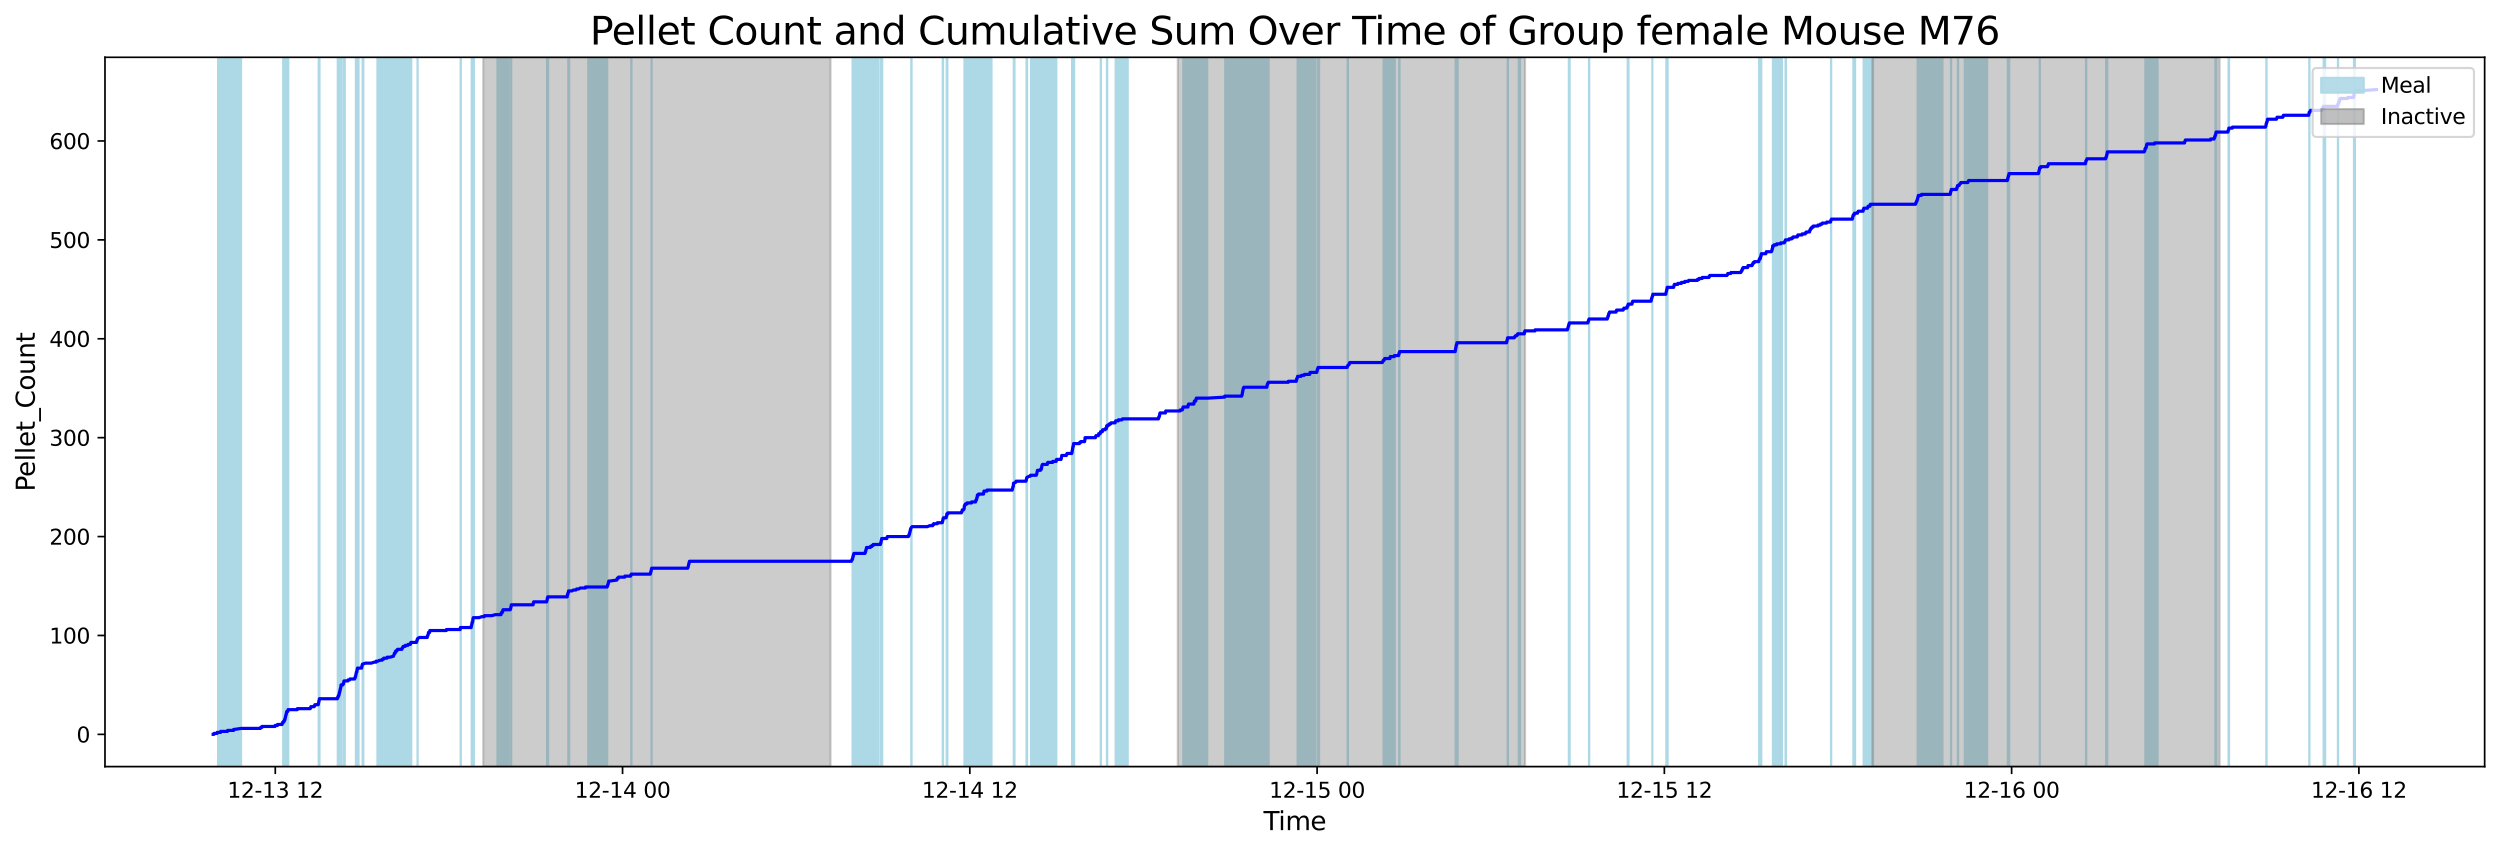 <?xml version="1.0" encoding="utf-8" standalone="no"?>
<!DOCTYPE svg PUBLIC "-//W3C//DTD SVG 1.1//EN"
  "http://www.w3.org/Graphics/SVG/1.1/DTD/svg11.dtd">
<svg xmlns:xlink="http://www.w3.org/1999/xlink" width="1172.435pt" height="399.009pt" viewBox="0 0 1172.435 399.009" xmlns="http://www.w3.org/2000/svg" version="1.1">
 <defs>
  <style type="text/css">*{stroke-linejoin: round; stroke-linecap: butt}</style>
 </defs>
 <g id="figure_1">
  <g id="patch_1">
   <path d="M 0 399.009 
L 1172.435 399.009 
L 1172.435 0 
L 0 0 
z
" style="fill: #ffffff"/>
  </g>
  <g id="axes_1">
   <g id="patch_2">
    <path d="M 49.235 359.517 
L 1165.235 359.517 
L 1165.235 26.877 
L 49.235 26.877 
z
" style="fill: #ffffff"/>
   </g>
   <g id="patch_3">
    <path d="M 113.057 359.517 
L 113.057 26.877 
L 102.261 26.877 
L 102.261 359.517 
z
" clip-path="url(#p88eb3523ac)" style="fill: #add8e6; stroke: #add8e6; stroke-linejoin: miter"/>
   </g>
   <g id="patch_4">
    <path d="M 133.501 359.517 
L 133.501 26.877 
L 132.796 26.877 
L 132.796 359.517 
z
" clip-path="url(#p88eb3523ac)" style="fill: #add8e6; stroke: #add8e6; stroke-linejoin: miter"/>
   </g>
   <g id="patch_5">
    <path d="M 134.497 359.517 
L 134.497 26.877 
L 133.969 26.877 
L 133.969 359.517 
z
" clip-path="url(#p88eb3523ac)" style="fill: #add8e6; stroke: #add8e6; stroke-linejoin: miter"/>
   </g>
   <g id="patch_6">
    <path d="M 134.632 359.517 
L 134.632 26.877 
L 134.013 26.877 
L 134.013 359.517 
z
" clip-path="url(#p88eb3523ac)" style="fill: #add8e6; stroke: #add8e6; stroke-linejoin: miter"/>
   </g>
   <g id="patch_7">
    <path d="M 134.908 359.517 
L 134.908 26.877 
L 134.669 26.877 
L 134.669 359.517 
z
" clip-path="url(#p88eb3523ac)" style="fill: #add8e6; stroke: #add8e6; stroke-linejoin: miter"/>
   </g>
   <g id="patch_8">
    <path d="M 135.198 359.517 
L 135.198 26.877 
L 135.121 26.877 
L 135.121 359.517 
z
" clip-path="url(#p88eb3523ac)" style="fill: #add8e6; stroke: #add8e6; stroke-linejoin: miter"/>
   </g>
   <g id="patch_9">
    <path d="M 149.448 359.517 
L 149.448 26.877 
L 149.843 26.877 
L 149.843 359.517 
z
" clip-path="url(#p88eb3523ac)" style="fill: #add8e6; stroke: #add8e6; stroke-linejoin: miter"/>
   </g>
   <g id="patch_10">
    <path d="M 158.394 359.517 
L 158.394 26.877 
L 158.612 26.877 
L 158.612 359.517 
z
" clip-path="url(#p88eb3523ac)" style="fill: #add8e6; stroke: #add8e6; stroke-linejoin: miter"/>
   </g>
   <g id="patch_11">
    <path d="M 158.9 359.517 
L 158.9 26.877 
L 159.015 26.877 
L 159.015 359.517 
z
" clip-path="url(#p88eb3523ac)" style="fill: #add8e6; stroke: #add8e6; stroke-linejoin: miter"/>
   </g>
   <g id="patch_12">
    <path d="M 159.387 359.517 
L 159.387 26.877 
L 159.867 26.877 
L 159.867 359.517 
z
" clip-path="url(#p88eb3523ac)" style="fill: #add8e6; stroke: #add8e6; stroke-linejoin: miter"/>
   </g>
   <g id="patch_13">
    <path d="M 160.22 359.517 
L 160.22 26.877 
L 160.107 26.877 
L 160.107 359.517 
z
" clip-path="url(#p88eb3523ac)" style="fill: #add8e6; stroke: #add8e6; stroke-linejoin: miter"/>
   </g>
   <g id="patch_14">
    <path d="M 161.183 359.517 
L 161.183 26.877 
L 161.71 26.877 
L 161.71 359.517 
z
" clip-path="url(#p88eb3523ac)" style="fill: #add8e6; stroke: #add8e6; stroke-linejoin: miter"/>
   </g>
   <g id="patch_15">
    <path d="M 167.196 359.517 
L 167.196 26.877 
L 166.901 26.877 
L 166.901 359.517 
z
" clip-path="url(#p88eb3523ac)" style="fill: #add8e6; stroke: #add8e6; stroke-linejoin: miter"/>
   </g>
   <g id="patch_16">
    <path d="M 167.221 359.517 
L 167.221 26.877 
L 167.373 26.877 
L 167.373 359.517 
z
" clip-path="url(#p88eb3523ac)" style="fill: #add8e6; stroke: #add8e6; stroke-linejoin: miter"/>
   </g>
   <g id="patch_17">
    <path d="M 167.725 359.517 
L 167.725 26.877 
L 167.272 26.877 
L 167.272 359.517 
z
" clip-path="url(#p88eb3523ac)" style="fill: #add8e6; stroke: #add8e6; stroke-linejoin: miter"/>
   </g>
   <g id="patch_18">
    <path d="M 167.742 359.517 
L 167.742 26.877 
L 168.137 26.877 
L 168.137 359.517 
z
" clip-path="url(#p88eb3523ac)" style="fill: #add8e6; stroke: #add8e6; stroke-linejoin: miter"/>
   </g>
   <g id="patch_19">
    <path d="M 170.089 359.517 
L 170.089 26.877 
L 170.061 26.877 
L 170.061 359.517 
z
" clip-path="url(#p88eb3523ac)" style="fill: #add8e6; stroke: #add8e6; stroke-linejoin: miter"/>
   </g>
   <g id="patch_20">
    <path d="M 170.402 359.517 
L 170.402 26.877 
L 170.324 26.877 
L 170.324 359.517 
z
" clip-path="url(#p88eb3523ac)" style="fill: #add8e6; stroke: #add8e6; stroke-linejoin: miter"/>
   </g>
   <g id="patch_21">
    <path d="M 188.115 359.517 
L 188.115 26.877 
L 177.004 26.877 
L 177.004 359.517 
z
" clip-path="url(#p88eb3523ac)" style="fill: #add8e6; stroke: #add8e6; stroke-linejoin: miter"/>
   </g>
   <g id="patch_22">
    <path d="M 190.875 359.517 
L 190.875 26.877 
L 180.596 26.877 
L 180.596 359.517 
z
" clip-path="url(#p88eb3523ac)" style="fill: #add8e6; stroke: #add8e6; stroke-linejoin: miter"/>
   </g>
   <g id="patch_23">
    <path d="M 191.642 359.517 
L 191.642 26.877 
L 191.846 26.877 
L 191.846 359.517 
z
" clip-path="url(#p88eb3523ac)" style="fill: #add8e6; stroke: #add8e6; stroke-linejoin: miter"/>
   </g>
   <g id="patch_24">
    <path d="M 192.684 359.517 
L 192.684 26.877 
L 192.866 26.877 
L 192.866 359.517 
z
" clip-path="url(#p88eb3523ac)" style="fill: #add8e6; stroke: #add8e6; stroke-linejoin: miter"/>
   </g>
   <g id="patch_25">
    <path d="M 195.814 359.517 
L 195.814 26.877 
L 195.86 26.877 
L 195.86 359.517 
z
" clip-path="url(#p88eb3523ac)" style="fill: #add8e6; stroke: #add8e6; stroke-linejoin: miter"/>
   </g>
   <g id="patch_26">
    <path d="M 216.027 359.517 
L 216.027 26.877 
L 216.129 26.877 
L 216.129 359.517 
z
" clip-path="url(#p88eb3523ac)" style="fill: #add8e6; stroke: #add8e6; stroke-linejoin: miter"/>
   </g>
   <g id="patch_27">
    <path d="M 221.196 359.517 
L 221.196 26.877 
L 221.699 26.877 
L 221.699 359.517 
z
" clip-path="url(#p88eb3523ac)" style="fill: #add8e6; stroke: #add8e6; stroke-linejoin: miter"/>
   </g>
   <g id="patch_28">
    <path d="M 222.044 359.517 
L 222.044 26.877 
L 221.884 26.877 
L 221.884 359.517 
z
" clip-path="url(#p88eb3523ac)" style="fill: #add8e6; stroke: #add8e6; stroke-linejoin: miter"/>
   </g>
   <g id="patch_29">
    <path d="M 222.192 359.517 
L 222.192 26.877 
L 222.219 26.877 
L 222.219 359.517 
z
" clip-path="url(#p88eb3523ac)" style="fill: #add8e6; stroke: #add8e6; stroke-linejoin: miter"/>
   </g>
   <g id="patch_30">
    <path d="M 238.568 359.517 
L 238.568 26.877 
L 233.289 26.877 
L 233.289 359.517 
z
" clip-path="url(#p88eb3523ac)" style="fill: #add8e6; stroke: #add8e6; stroke-linejoin: miter"/>
   </g>
   <g id="patch_31">
    <path d="M 239.49 359.517 
L 239.49 26.877 
L 239.759 26.877 
L 239.759 359.517 
z
" clip-path="url(#p88eb3523ac)" style="fill: #add8e6; stroke: #add8e6; stroke-linejoin: miter"/>
   </g>
   <g id="patch_32">
    <path d="M 256.569 359.517 
L 256.569 26.877 
L 257.056 26.877 
L 257.056 359.517 
z
" clip-path="url(#p88eb3523ac)" style="fill: #add8e6; stroke: #add8e6; stroke-linejoin: miter"/>
   </g>
   <g id="patch_33">
    <path d="M 266.604 359.517 
L 266.604 26.877 
L 266.52 26.877 
L 266.52 359.517 
z
" clip-path="url(#p88eb3523ac)" style="fill: #add8e6; stroke: #add8e6; stroke-linejoin: miter"/>
   </g>
   <g id="patch_34">
    <path d="M 266.925 359.517 
L 266.925 26.877 
L 266.779 26.877 
L 266.779 359.517 
z
" clip-path="url(#p88eb3523ac)" style="fill: #add8e6; stroke: #add8e6; stroke-linejoin: miter"/>
   </g>
   <g id="patch_35">
    <path d="M 284.761 359.517 
L 284.761 26.877 
L 275.871 26.877 
L 275.871 359.517 
z
" clip-path="url(#p88eb3523ac)" style="fill: #add8e6; stroke: #add8e6; stroke-linejoin: miter"/>
   </g>
   <g id="patch_36">
    <path d="M 296.122 359.517 
L 296.122 26.877 
L 296.041 26.877 
L 296.041 359.517 
z
" clip-path="url(#p88eb3523ac)" style="fill: #add8e6; stroke: #add8e6; stroke-linejoin: miter"/>
   </g>
   <g id="patch_37">
    <path d="M 305.55 359.517 
L 305.55 26.877 
L 305.589 26.877 
L 305.589 359.517 
z
" clip-path="url(#p88eb3523ac)" style="fill: #add8e6; stroke: #add8e6; stroke-linejoin: miter"/>
   </g>
   <g id="patch_38">
    <path d="M 412.052 359.517 
L 412.052 26.877 
L 399.819 26.877 
L 399.819 359.517 
z
" clip-path="url(#p88eb3523ac)" style="fill: #add8e6; stroke: #add8e6; stroke-linejoin: miter"/>
   </g>
   <g id="patch_39">
    <path d="M 400.072 359.517 
L 400.072 26.877 
L 400.415 26.877 
L 400.415 359.517 
z
" clip-path="url(#p88eb3523ac)" style="fill: #add8e6; stroke: #add8e6; stroke-linejoin: miter"/>
   </g>
   <g id="patch_40">
    <path d="M 405.817 359.517 
L 405.817 26.877 
L 405.987 26.877 
L 405.987 359.517 
z
" clip-path="url(#p88eb3523ac)" style="fill: #add8e6; stroke: #add8e6; stroke-linejoin: miter"/>
   </g>
   <g id="patch_41">
    <path d="M 406.241 359.517 
L 406.241 26.877 
L 406.673 26.877 
L 406.673 359.517 
z
" clip-path="url(#p88eb3523ac)" style="fill: #add8e6; stroke: #add8e6; stroke-linejoin: miter"/>
   </g>
   <g id="patch_42">
    <path d="M 413.153 359.517 
L 413.153 26.877 
L 413.751 26.877 
L 413.751 359.517 
z
" clip-path="url(#p88eb3523ac)" style="fill: #add8e6; stroke: #add8e6; stroke-linejoin: miter"/>
   </g>
   <g id="patch_43">
    <path d="M 427.359 359.517 
L 427.359 26.877 
L 427.508 26.877 
L 427.508 359.517 
z
" clip-path="url(#p88eb3523ac)" style="fill: #add8e6; stroke: #add8e6; stroke-linejoin: miter"/>
   </g>
   <g id="patch_44">
    <path d="M 442.12 359.517 
L 442.12 26.877 
L 442.272 26.877 
L 442.272 359.517 
z
" clip-path="url(#p88eb3523ac)" style="fill: #add8e6; stroke: #add8e6; stroke-linejoin: miter"/>
   </g>
   <g id="patch_45">
    <path d="M 443.977 359.517 
L 443.977 26.877 
L 444.033 26.877 
L 444.033 359.517 
z
" clip-path="url(#p88eb3523ac)" style="fill: #add8e6; stroke: #add8e6; stroke-linejoin: miter"/>
   </g>
   <g id="patch_46">
    <path d="M 444.292 359.517 
L 444.292 26.877 
L 444.23 26.877 
L 444.23 359.517 
z
" clip-path="url(#p88eb3523ac)" style="fill: #add8e6; stroke: #add8e6; stroke-linejoin: miter"/>
   </g>
   <g id="patch_47">
    <path d="M 464.762 359.517 
L 464.762 26.877 
L 452.289 26.877 
L 452.289 359.517 
z
" clip-path="url(#p88eb3523ac)" style="fill: #add8e6; stroke: #add8e6; stroke-linejoin: miter"/>
   </g>
   <g id="patch_48">
    <path d="M 457.973 359.517 
L 457.973 26.877 
L 458.679 26.877 
L 458.679 359.517 
z
" clip-path="url(#p88eb3523ac)" style="fill: #add8e6; stroke: #add8e6; stroke-linejoin: miter"/>
   </g>
   <g id="patch_49">
    <path d="M 464.975 359.517 
L 464.975 26.877 
L 461.594 26.877 
L 461.594 359.517 
z
" clip-path="url(#p88eb3523ac)" style="fill: #add8e6; stroke: #add8e6; stroke-linejoin: miter"/>
   </g>
   <g id="patch_50">
    <path d="M 475.774 359.517 
L 475.774 26.877 
L 475.436 26.877 
L 475.436 359.517 
z
" clip-path="url(#p88eb3523ac)" style="fill: #add8e6; stroke: #add8e6; stroke-linejoin: miter"/>
   </g>
   <g id="patch_51">
    <path d="M 481.419 359.517 
L 481.419 26.877 
L 481.676 26.877 
L 481.676 359.517 
z
" clip-path="url(#p88eb3523ac)" style="fill: #add8e6; stroke: #add8e6; stroke-linejoin: miter"/>
   </g>
   <g id="patch_52">
    <path d="M 495.382 359.517 
L 495.382 26.877 
L 483.54 26.877 
L 483.54 359.517 
z
" clip-path="url(#p88eb3523ac)" style="fill: #add8e6; stroke: #add8e6; stroke-linejoin: miter"/>
   </g>
   <g id="patch_53">
    <path d="M 486.289 359.517 
L 486.289 26.877 
L 486.718 26.877 
L 486.718 359.517 
z
" clip-path="url(#p88eb3523ac)" style="fill: #add8e6; stroke: #add8e6; stroke-linejoin: miter"/>
   </g>
   <g id="patch_54">
    <path d="M 488.615 359.517 
L 488.615 26.877 
L 488.839 26.877 
L 488.839 359.517 
z
" clip-path="url(#p88eb3523ac)" style="fill: #add8e6; stroke: #add8e6; stroke-linejoin: miter"/>
   </g>
   <g id="patch_55">
    <path d="M 494.073 359.517 
L 494.073 26.877 
L 491.563 26.877 
L 491.563 359.517 
z
" clip-path="url(#p88eb3523ac)" style="fill: #add8e6; stroke: #add8e6; stroke-linejoin: miter"/>
   </g>
   <g id="patch_56">
    <path d="M 502.754 359.517 
L 502.754 26.877 
L 503.323 26.877 
L 503.323 359.517 
z
" clip-path="url(#p88eb3523ac)" style="fill: #add8e6; stroke: #add8e6; stroke-linejoin: miter"/>
   </g>
   <g id="patch_57">
    <path d="M 503.565 359.517 
L 503.565 26.877 
L 503.497 26.877 
L 503.497 359.517 
z
" clip-path="url(#p88eb3523ac)" style="fill: #add8e6; stroke: #add8e6; stroke-linejoin: miter"/>
   </g>
   <g id="patch_58">
    <path d="M 503.744 359.517 
L 503.744 26.877 
L 503.608 26.877 
L 503.608 359.517 
z
" clip-path="url(#p88eb3523ac)" style="fill: #add8e6; stroke: #add8e6; stroke-linejoin: miter"/>
   </g>
   <g id="patch_59">
    <path d="M 516.222 359.517 
L 516.222 26.877 
L 516.287 26.877 
L 516.287 359.517 
z
" clip-path="url(#p88eb3523ac)" style="fill: #add8e6; stroke: #add8e6; stroke-linejoin: miter"/>
   </g>
   <g id="patch_60">
    <path d="M 519.267 359.517 
L 519.267 26.877 
L 519.13 26.877 
L 519.13 359.517 
z
" clip-path="url(#p88eb3523ac)" style="fill: #add8e6; stroke: #add8e6; stroke-linejoin: miter"/>
   </g>
   <g id="patch_61">
    <path d="M 527.975 359.517 
L 527.975 26.877 
L 523.212 26.877 
L 523.212 359.517 
z
" clip-path="url(#p88eb3523ac)" style="fill: #add8e6; stroke: #add8e6; stroke-linejoin: miter"/>
   </g>
   <g id="patch_62">
    <path d="M 528.873 359.517 
L 528.873 26.877 
L 524.775 26.877 
L 524.775 359.517 
z
" clip-path="url(#p88eb3523ac)" style="fill: #add8e6; stroke: #add8e6; stroke-linejoin: miter"/>
   </g>
   <g id="patch_63">
    <path d="M 566.143 359.517 
L 566.143 26.877 
L 554.926 26.877 
L 554.926 359.517 
z
" clip-path="url(#p88eb3523ac)" style="fill: #add8e6; stroke: #add8e6; stroke-linejoin: miter"/>
   </g>
   <g id="patch_64">
    <path d="M 557.239 359.517 
L 557.239 26.877 
L 557.323 26.877 
L 557.323 359.517 
z
" clip-path="url(#p88eb3523ac)" style="fill: #add8e6; stroke: #add8e6; stroke-linejoin: miter"/>
   </g>
   <g id="patch_65">
    <path d="M 563.739 359.517 
L 563.739 26.877 
L 560.374 26.877 
L 560.374 359.517 
z
" clip-path="url(#p88eb3523ac)" style="fill: #add8e6; stroke: #add8e6; stroke-linejoin: miter"/>
   </g>
   <g id="patch_66">
    <path d="M 560.909 359.517 
L 560.909 26.877 
L 561.165 26.877 
L 561.165 359.517 
z
" clip-path="url(#p88eb3523ac)" style="fill: #add8e6; stroke: #add8e6; stroke-linejoin: miter"/>
   </g>
   <g id="patch_67">
    <path d="M 586.572 359.517 
L 586.572 26.877 
L 574.579 26.877 
L 574.579 359.517 
z
" clip-path="url(#p88eb3523ac)" style="fill: #add8e6; stroke: #add8e6; stroke-linejoin: miter"/>
   </g>
   <g id="patch_68">
    <path d="M 594.982 359.517 
L 594.982 26.877 
L 583.229 26.877 
L 583.229 359.517 
z
" clip-path="url(#p88eb3523ac)" style="fill: #add8e6; stroke: #add8e6; stroke-linejoin: miter"/>
   </g>
   <g id="patch_69">
    <path d="M 594.455 359.517 
L 594.455 26.877 
L 594.392 26.877 
L 594.392 359.517 
z
" clip-path="url(#p88eb3523ac)" style="fill: #add8e6; stroke: #add8e6; stroke-linejoin: miter"/>
   </g>
   <g id="patch_70">
    <path d="M 616.825 359.517 
L 616.825 26.877 
L 608.547 26.877 
L 608.547 359.517 
z
" clip-path="url(#p88eb3523ac)" style="fill: #add8e6; stroke: #add8e6; stroke-linejoin: miter"/>
   </g>
   <g id="patch_71">
    <path d="M 618.614 359.517 
L 618.614 26.877 
L 617.958 26.877 
L 617.958 359.517 
z
" clip-path="url(#p88eb3523ac)" style="fill: #add8e6; stroke: #add8e6; stroke-linejoin: miter"/>
   </g>
   <g id="patch_72">
    <path d="M 618.186 359.517 
L 618.186 26.877 
L 618.348 26.877 
L 618.348 359.517 
z
" clip-path="url(#p88eb3523ac)" style="fill: #add8e6; stroke: #add8e6; stroke-linejoin: miter"/>
   </g>
   <g id="patch_73">
    <path d="M 632 359.517 
L 632 26.877 
L 632.154 26.877 
L 632.154 359.517 
z
" clip-path="url(#p88eb3523ac)" style="fill: #add8e6; stroke: #add8e6; stroke-linejoin: miter"/>
   </g>
   <g id="patch_74">
    <path d="M 654.131 359.517 
L 654.131 26.877 
L 648.851 26.877 
L 648.851 359.517 
z
" clip-path="url(#p88eb3523ac)" style="fill: #add8e6; stroke: #add8e6; stroke-linejoin: miter"/>
   </g>
   <g id="patch_75">
    <path d="M 656.149 359.517 
L 656.149 26.877 
L 656.338 26.877 
L 656.338 359.517 
z
" clip-path="url(#p88eb3523ac)" style="fill: #add8e6; stroke: #add8e6; stroke-linejoin: miter"/>
   </g>
   <g id="patch_76">
    <path d="M 682.683 359.517 
L 682.683 26.877 
L 682.652 26.877 
L 682.652 359.517 
z
" clip-path="url(#p88eb3523ac)" style="fill: #add8e6; stroke: #add8e6; stroke-linejoin: miter"/>
   </g>
   <g id="patch_77">
    <path d="M 683.094 359.517 
L 683.094 26.877 
L 683.033 26.877 
L 683.033 359.517 
z
" clip-path="url(#p88eb3523ac)" style="fill: #add8e6; stroke: #add8e6; stroke-linejoin: miter"/>
   </g>
   <g id="patch_78">
    <path d="M 683.605 359.517 
L 683.605 26.877 
L 683.42 26.877 
L 683.42 359.517 
z
" clip-path="url(#p88eb3523ac)" style="fill: #add8e6; stroke: #add8e6; stroke-linejoin: miter"/>
   </g>
   <g id="patch_79">
    <path d="M 707.062 359.517 
L 707.062 26.877 
L 707.224 26.877 
L 707.224 359.517 
z
" clip-path="url(#p88eb3523ac)" style="fill: #add8e6; stroke: #add8e6; stroke-linejoin: miter"/>
   </g>
   <g id="patch_80">
    <path d="M 712.839 359.517 
L 712.839 26.877 
L 712.258 26.877 
L 712.258 359.517 
z
" clip-path="url(#p88eb3523ac)" style="fill: #add8e6; stroke: #add8e6; stroke-linejoin: miter"/>
   </g>
   <g id="patch_81">
    <path d="M 735.745 359.517 
L 735.745 26.877 
L 736.129 26.877 
L 736.129 359.517 
z
" clip-path="url(#p88eb3523ac)" style="fill: #add8e6; stroke: #add8e6; stroke-linejoin: miter"/>
   </g>
   <g id="patch_82">
    <path d="M 745.178 359.517 
L 745.178 26.877 
L 745.317 26.877 
L 745.317 359.517 
z
" clip-path="url(#p88eb3523ac)" style="fill: #add8e6; stroke: #add8e6; stroke-linejoin: miter"/>
   </g>
   <g id="patch_83">
    <path d="M 763.334 359.517 
L 763.334 26.877 
L 763.72 26.877 
L 763.72 359.517 
z
" clip-path="url(#p88eb3523ac)" style="fill: #add8e6; stroke: #add8e6; stroke-linejoin: miter"/>
   </g>
   <g id="patch_84">
    <path d="M 774.899 359.517 
L 774.899 26.877 
L 774.909 26.877 
L 774.909 359.517 
z
" clip-path="url(#p88eb3523ac)" style="fill: #add8e6; stroke: #add8e6; stroke-linejoin: miter"/>
   </g>
   <g id="patch_85">
    <path d="M 781.465 359.517 
L 781.465 26.877 
L 781.632 26.877 
L 781.632 359.517 
z
" clip-path="url(#p88eb3523ac)" style="fill: #add8e6; stroke: #add8e6; stroke-linejoin: miter"/>
   </g>
   <g id="patch_86">
    <path d="M 782.065 359.517 
L 782.065 26.877 
L 781.927 26.877 
L 781.927 359.517 
z
" clip-path="url(#p88eb3523ac)" style="fill: #add8e6; stroke: #add8e6; stroke-linejoin: miter"/>
   </g>
   <g id="patch_87">
    <path d="M 825.959 359.517 
L 825.959 26.877 
L 824.975 26.877 
L 824.975 359.517 
z
" clip-path="url(#p88eb3523ac)" style="fill: #add8e6; stroke: #add8e6; stroke-linejoin: miter"/>
   </g>
   <g id="patch_88">
    <path d="M 825.808 359.517 
L 825.808 26.877 
L 825.876 26.877 
L 825.876 359.517 
z
" clip-path="url(#p88eb3523ac)" style="fill: #add8e6; stroke: #add8e6; stroke-linejoin: miter"/>
   </g>
   <g id="patch_89">
    <path d="M 835.718 359.517 
L 835.718 26.877 
L 831.453 26.877 
L 831.453 359.517 
z
" clip-path="url(#p88eb3523ac)" style="fill: #add8e6; stroke: #add8e6; stroke-linejoin: miter"/>
   </g>
   <g id="patch_90">
    <path d="M 837.565 359.517 
L 837.565 26.877 
L 837.379 26.877 
L 837.379 359.517 
z
" clip-path="url(#p88eb3523ac)" style="fill: #add8e6; stroke: #add8e6; stroke-linejoin: miter"/>
   </g>
   <g id="patch_91">
    <path d="M 858.703 359.517 
L 858.703 26.877 
L 858.779 26.877 
L 858.779 359.517 
z
" clip-path="url(#p88eb3523ac)" style="fill: #add8e6; stroke: #add8e6; stroke-linejoin: miter"/>
   </g>
   <g id="patch_92">
    <path d="M 869.991 359.517 
L 869.991 26.877 
L 869.179 26.877 
L 869.179 359.517 
z
" clip-path="url(#p88eb3523ac)" style="fill: #add8e6; stroke: #add8e6; stroke-linejoin: miter"/>
   </g>
   <g id="patch_93">
    <path d="M 878.417 359.517 
L 878.417 26.877 
L 873.992 26.877 
L 873.992 359.517 
z
" clip-path="url(#p88eb3523ac)" style="fill: #add8e6; stroke: #add8e6; stroke-linejoin: miter"/>
   </g>
   <g id="patch_94">
    <path d="M 874.402 359.517 
L 874.402 26.877 
L 874.408 26.877 
L 874.408 359.517 
z
" clip-path="url(#p88eb3523ac)" style="fill: #add8e6; stroke: #add8e6; stroke-linejoin: miter"/>
   </g>
   <g id="patch_95">
    <path d="M 877.332 359.517 
L 877.332 26.877 
L 877.278 26.877 
L 877.278 359.517 
z
" clip-path="url(#p88eb3523ac)" style="fill: #add8e6; stroke: #add8e6; stroke-linejoin: miter"/>
   </g>
   <g id="patch_96">
    <path d="M 910.972 359.517 
L 910.972 26.877 
L 899.335 26.877 
L 899.335 359.517 
z
" clip-path="url(#p88eb3523ac)" style="fill: #add8e6; stroke: #add8e6; stroke-linejoin: miter"/>
   </g>
   <g id="patch_97">
    <path d="M 899.672 359.517 
L 899.672 26.877 
L 899.719 26.877 
L 899.719 359.517 
z
" clip-path="url(#p88eb3523ac)" style="fill: #add8e6; stroke: #add8e6; stroke-linejoin: miter"/>
   </g>
   <g id="patch_98">
    <path d="M 914.948 359.517 
L 914.948 26.877 
L 915.035 26.877 
L 915.035 359.517 
z
" clip-path="url(#p88eb3523ac)" style="fill: #add8e6; stroke: #add8e6; stroke-linejoin: miter"/>
   </g>
   <g id="patch_99">
    <path d="M 918.323 359.517 
L 918.323 26.877 
L 918.186 26.877 
L 918.186 359.517 
z
" clip-path="url(#p88eb3523ac)" style="fill: #add8e6; stroke: #add8e6; stroke-linejoin: miter"/>
   </g>
   <g id="patch_100">
    <path d="M 931.921 359.517 
L 931.921 26.877 
L 921.437 26.877 
L 921.437 359.517 
z
" clip-path="url(#p88eb3523ac)" style="fill: #add8e6; stroke: #add8e6; stroke-linejoin: miter"/>
   </g>
   <g id="patch_101">
    <path d="M 941.59 359.517 
L 941.59 26.877 
L 942.303 26.877 
L 942.303 359.517 
z
" clip-path="url(#p88eb3523ac)" style="fill: #add8e6; stroke: #add8e6; stroke-linejoin: miter"/>
   </g>
   <g id="patch_102">
    <path d="M 956.629 359.517 
L 956.629 26.877 
L 956.586 26.877 
L 956.586 359.517 
z
" clip-path="url(#p88eb3523ac)" style="fill: #add8e6; stroke: #add8e6; stroke-linejoin: miter"/>
   </g>
   <g id="patch_103">
    <path d="M 978.263 359.517 
L 978.263 26.877 
L 978.404 26.877 
L 978.404 359.517 
z
" clip-path="url(#p88eb3523ac)" style="fill: #add8e6; stroke: #add8e6; stroke-linejoin: miter"/>
   </g>
   <g id="patch_104">
    <path d="M 987.714 359.517 
L 987.714 26.877 
L 988.012 26.877 
L 988.012 359.517 
z
" clip-path="url(#p88eb3523ac)" style="fill: #add8e6; stroke: #add8e6; stroke-linejoin: miter"/>
   </g>
   <g id="patch_105">
    <path d="M 988.247 359.517 
L 988.247 26.877 
L 988.25 26.877 
L 988.25 359.517 
z
" clip-path="url(#p88eb3523ac)" style="fill: #add8e6; stroke: #add8e6; stroke-linejoin: miter"/>
   </g>
   <g id="patch_106">
    <path d="M 1011.843 359.517 
L 1011.843 26.877 
L 1006.112 26.877 
L 1006.112 359.517 
z
" clip-path="url(#p88eb3523ac)" style="fill: #add8e6; stroke: #add8e6; stroke-linejoin: miter"/>
   </g>
   <g id="patch_107">
    <path d="M 1007.228 359.517 
L 1007.228 26.877 
L 1006.832 26.877 
L 1006.832 359.517 
z
" clip-path="url(#p88eb3523ac)" style="fill: #add8e6; stroke: #add8e6; stroke-linejoin: miter"/>
   </g>
   <g id="patch_108">
    <path d="M 1038.956 359.517 
L 1038.956 26.877 
L 1039.401 26.877 
L 1039.401 359.517 
z
" clip-path="url(#p88eb3523ac)" style="fill: #add8e6; stroke: #add8e6; stroke-linejoin: miter"/>
   </g>
   <g id="patch_109">
    <path d="M 1045.135 359.517 
L 1045.135 26.877 
L 1045.382 26.877 
L 1045.382 359.517 
z
" clip-path="url(#p88eb3523ac)" style="fill: #add8e6; stroke: #add8e6; stroke-linejoin: miter"/>
   </g>
   <g id="patch_110">
    <path d="M 1062.873 359.517 
L 1062.873 26.877 
L 1062.961 26.877 
L 1062.961 359.517 
z
" clip-path="url(#p88eb3523ac)" style="fill: #add8e6; stroke: #add8e6; stroke-linejoin: miter"/>
   </g>
   <g id="patch_111">
    <path d="M 1082.978 359.517 
L 1082.978 26.877 
L 1083.074 26.877 
L 1083.074 359.517 
z
" clip-path="url(#p88eb3523ac)" style="fill: #add8e6; stroke: #add8e6; stroke-linejoin: miter"/>
   </g>
   <g id="patch_112">
    <path d="M 1090.437 359.517 
L 1090.437 26.877 
L 1089.724 26.877 
L 1089.724 359.517 
z
" clip-path="url(#p88eb3523ac)" style="fill: #add8e6; stroke: #add8e6; stroke-linejoin: miter"/>
   </g>
   <g id="patch_113">
    <path d="M 1096.42 359.517 
L 1096.42 26.877 
L 1096.512 26.877 
L 1096.512 359.517 
z
" clip-path="url(#p88eb3523ac)" style="fill: #add8e6; stroke: #add8e6; stroke-linejoin: miter"/>
   </g>
   <g id="patch_114">
    <path d="M 1103.95 359.517 
L 1103.95 26.877 
L 1104.051 26.877 
L 1104.051 359.517 
z
" clip-path="url(#p88eb3523ac)" style="fill: #add8e6; stroke: #add8e6; stroke-linejoin: miter"/>
   </g>
   <g id="patch_115">
    <path d="M 1104.401 359.517 
L 1104.401 26.877 
L 1104.382 26.877 
L 1104.382 359.517 
z
" clip-path="url(#p88eb3523ac)" style="fill: #add8e6; stroke: #add8e6; stroke-linejoin: miter"/>
   </g>
   <g id="patch_116">
    <path d="M 226.631 359.517 
L 226.631 26.877 
L 389.491 26.877 
L 389.491 359.517 
z
" clip-path="url(#p88eb3523ac)" style="fill: #808080; opacity: 0.4; stroke: #808080; stroke-linejoin: miter"/>
   </g>
   <g id="patch_117">
    <path d="M 552.351 359.517 
L 552.351 26.877 
L 715.211 26.877 
L 715.211 359.517 
z
" clip-path="url(#p88eb3523ac)" style="fill: #808080; opacity: 0.4; stroke: #808080; stroke-linejoin: miter"/>
   </g>
   <g id="patch_118">
    <path d="M 878.071 359.517 
L 878.071 26.877 
L 1040.93 26.877 
L 1040.93 359.517 
z
" clip-path="url(#p88eb3523ac)" style="fill: #808080; opacity: 0.4; stroke: #808080; stroke-linejoin: miter"/>
   </g>
   <g id="matplotlib.axis_1">
    <g id="xtick_1">
     <g id="line2d_1">
      <defs>
       <path id="m6996271fb5" d="M 0 0 
L 0 3.5 
" style="stroke: #000000; stroke-width: 0.8"/>
      </defs>
      <g>
       <use xlink:href="#m6996271fb5" x="129.1" y="359.517" style="stroke: #000000; stroke-width: 0.8"/>
      </g>
     </g>
     <g id="text_1">
      <!-- 12-13 12 -->
      <g transform="translate(106.619 374.116) scale(0.1 -0.1)">
       <defs>
        <path id="DejaVuSans-31" d="M 794 531 
L 1825 531 
L 1825 4091 
L 703 3866 
L 703 4441 
L 1819 4666 
L 2450 4666 
L 2450 531 
L 3481 531 
L 3481 0 
L 794 0 
L 794 531 
z
" transform="scale(0.016)"/>
        <path id="DejaVuSans-32" d="M 1228 531 
L 3431 531 
L 3431 0 
L 469 0 
L 469 531 
Q 828 903 1448 1529 
Q 2069 2156 2228 2338 
Q 2531 2678 2651 2914 
Q 2772 3150 2772 3378 
Q 2772 3750 2511 3984 
Q 2250 4219 1831 4219 
Q 1534 4219 1204 4116 
Q 875 4013 500 3803 
L 500 4441 
Q 881 4594 1212 4672 
Q 1544 4750 1819 4750 
Q 2544 4750 2975 4387 
Q 3406 4025 3406 3419 
Q 3406 3131 3298 2873 
Q 3191 2616 2906 2266 
Q 2828 2175 2409 1742 
Q 1991 1309 1228 531 
z
" transform="scale(0.016)"/>
        <path id="DejaVuSans-2d" d="M 313 2009 
L 1997 2009 
L 1997 1497 
L 313 1497 
L 313 2009 
z
" transform="scale(0.016)"/>
        <path id="DejaVuSans-33" d="M 2597 2516 
Q 3050 2419 3304 2112 
Q 3559 1806 3559 1356 
Q 3559 666 3084 287 
Q 2609 -91 1734 -91 
Q 1441 -91 1130 -33 
Q 819 25 488 141 
L 488 750 
Q 750 597 1062 519 
Q 1375 441 1716 441 
Q 2309 441 2620 675 
Q 2931 909 2931 1356 
Q 2931 1769 2642 2001 
Q 2353 2234 1838 2234 
L 1294 2234 
L 1294 2753 
L 1863 2753 
Q 2328 2753 2575 2939 
Q 2822 3125 2822 3475 
Q 2822 3834 2567 4026 
Q 2313 4219 1838 4219 
Q 1578 4219 1281 4162 
Q 984 4106 628 3988 
L 628 4550 
Q 988 4650 1302 4700 
Q 1616 4750 1894 4750 
Q 2613 4750 3031 4423 
Q 3450 4097 3450 3541 
Q 3450 3153 3228 2886 
Q 3006 2619 2597 2516 
z
" transform="scale(0.016)"/>
        <path id="DejaVuSans-20" transform="scale(0.016)"/>
       </defs>
       <use xlink:href="#DejaVuSans-31"/>
       <use xlink:href="#DejaVuSans-32" x="63.623"/>
       <use xlink:href="#DejaVuSans-2d" x="127.246"/>
       <use xlink:href="#DejaVuSans-31" x="163.33"/>
       <use xlink:href="#DejaVuSans-33" x="226.953"/>
       <use xlink:href="#DejaVuSans-20" x="290.576"/>
       <use xlink:href="#DejaVuSans-31" x="322.363"/>
       <use xlink:href="#DejaVuSans-32" x="385.986"/>
      </g>
     </g>
    </g>
    <g id="xtick_2">
     <g id="line2d_2">
      <g>
       <use xlink:href="#m6996271fb5" x="291.96" y="359.517" style="stroke: #000000; stroke-width: 0.8"/>
      </g>
     </g>
     <g id="text_2">
      <!-- 12-14 00 -->
      <g transform="translate(269.479 374.116) scale(0.1 -0.1)">
       <defs>
        <path id="DejaVuSans-34" d="M 2419 4116 
L 825 1625 
L 2419 1625 
L 2419 4116 
z
M 2253 4666 
L 3047 4666 
L 3047 1625 
L 3713 1625 
L 3713 1100 
L 3047 1100 
L 3047 0 
L 2419 0 
L 2419 1100 
L 313 1100 
L 313 1709 
L 2253 4666 
z
" transform="scale(0.016)"/>
        <path id="DejaVuSans-30" d="M 2034 4250 
Q 1547 4250 1301 3770 
Q 1056 3291 1056 2328 
Q 1056 1369 1301 889 
Q 1547 409 2034 409 
Q 2525 409 2770 889 
Q 3016 1369 3016 2328 
Q 3016 3291 2770 3770 
Q 2525 4250 2034 4250 
z
M 2034 4750 
Q 2819 4750 3233 4129 
Q 3647 3509 3647 2328 
Q 3647 1150 3233 529 
Q 2819 -91 2034 -91 
Q 1250 -91 836 529 
Q 422 1150 422 2328 
Q 422 3509 836 4129 
Q 1250 4750 2034 4750 
z
" transform="scale(0.016)"/>
       </defs>
       <use xlink:href="#DejaVuSans-31"/>
       <use xlink:href="#DejaVuSans-32" x="63.623"/>
       <use xlink:href="#DejaVuSans-2d" x="127.246"/>
       <use xlink:href="#DejaVuSans-31" x="163.33"/>
       <use xlink:href="#DejaVuSans-34" x="226.953"/>
       <use xlink:href="#DejaVuSans-20" x="290.576"/>
       <use xlink:href="#DejaVuSans-30" x="322.363"/>
       <use xlink:href="#DejaVuSans-30" x="385.986"/>
      </g>
     </g>
    </g>
    <g id="xtick_3">
     <g id="line2d_3">
      <g>
       <use xlink:href="#m6996271fb5" x="454.82" y="359.517" style="stroke: #000000; stroke-width: 0.8"/>
      </g>
     </g>
     <g id="text_3">
      <!-- 12-14 12 -->
      <g transform="translate(432.339 374.116) scale(0.1 -0.1)">
       <use xlink:href="#DejaVuSans-31"/>
       <use xlink:href="#DejaVuSans-32" x="63.623"/>
       <use xlink:href="#DejaVuSans-2d" x="127.246"/>
       <use xlink:href="#DejaVuSans-31" x="163.33"/>
       <use xlink:href="#DejaVuSans-34" x="226.953"/>
       <use xlink:href="#DejaVuSans-20" x="290.576"/>
       <use xlink:href="#DejaVuSans-31" x="322.363"/>
       <use xlink:href="#DejaVuSans-32" x="385.986"/>
      </g>
     </g>
    </g>
    <g id="xtick_4">
     <g id="line2d_4">
      <g>
       <use xlink:href="#m6996271fb5" x="617.68" y="359.517" style="stroke: #000000; stroke-width: 0.8"/>
      </g>
     </g>
     <g id="text_4">
      <!-- 12-15 00 -->
      <g transform="translate(595.199 374.116) scale(0.1 -0.1)">
       <defs>
        <path id="DejaVuSans-35" d="M 691 4666 
L 3169 4666 
L 3169 4134 
L 1269 4134 
L 1269 2991 
Q 1406 3038 1543 3061 
Q 1681 3084 1819 3084 
Q 2600 3084 3056 2656 
Q 3513 2228 3513 1497 
Q 3513 744 3044 326 
Q 2575 -91 1722 -91 
Q 1428 -91 1123 -41 
Q 819 9 494 109 
L 494 744 
Q 775 591 1075 516 
Q 1375 441 1709 441 
Q 2250 441 2565 725 
Q 2881 1009 2881 1497 
Q 2881 1984 2565 2268 
Q 2250 2553 1709 2553 
Q 1456 2553 1204 2497 
Q 953 2441 691 2322 
L 691 4666 
z
" transform="scale(0.016)"/>
       </defs>
       <use xlink:href="#DejaVuSans-31"/>
       <use xlink:href="#DejaVuSans-32" x="63.623"/>
       <use xlink:href="#DejaVuSans-2d" x="127.246"/>
       <use xlink:href="#DejaVuSans-31" x="163.33"/>
       <use xlink:href="#DejaVuSans-35" x="226.953"/>
       <use xlink:href="#DejaVuSans-20" x="290.576"/>
       <use xlink:href="#DejaVuSans-30" x="322.363"/>
       <use xlink:href="#DejaVuSans-30" x="385.986"/>
      </g>
     </g>
    </g>
    <g id="xtick_5">
     <g id="line2d_5">
      <g>
       <use xlink:href="#m6996271fb5" x="780.539" y="359.517" style="stroke: #000000; stroke-width: 0.8"/>
      </g>
     </g>
     <g id="text_5">
      <!-- 12-15 12 -->
      <g transform="translate(758.059 374.116) scale(0.1 -0.1)">
       <use xlink:href="#DejaVuSans-31"/>
       <use xlink:href="#DejaVuSans-32" x="63.623"/>
       <use xlink:href="#DejaVuSans-2d" x="127.246"/>
       <use xlink:href="#DejaVuSans-31" x="163.33"/>
       <use xlink:href="#DejaVuSans-35" x="226.953"/>
       <use xlink:href="#DejaVuSans-20" x="290.576"/>
       <use xlink:href="#DejaVuSans-31" x="322.363"/>
       <use xlink:href="#DejaVuSans-32" x="385.986"/>
      </g>
     </g>
    </g>
    <g id="xtick_6">
     <g id="line2d_6">
      <g>
       <use xlink:href="#m6996271fb5" x="943.399" y="359.517" style="stroke: #000000; stroke-width: 0.8"/>
      </g>
     </g>
     <g id="text_6">
      <!-- 12-16 00 -->
      <g transform="translate(920.919 374.116) scale(0.1 -0.1)">
       <defs>
        <path id="DejaVuSans-36" d="M 2113 2584 
Q 1688 2584 1439 2293 
Q 1191 2003 1191 1497 
Q 1191 994 1439 701 
Q 1688 409 2113 409 
Q 2538 409 2786 701 
Q 3034 994 3034 1497 
Q 3034 2003 2786 2293 
Q 2538 2584 2113 2584 
z
M 3366 4563 
L 3366 3988 
Q 3128 4100 2886 4159 
Q 2644 4219 2406 4219 
Q 1781 4219 1451 3797 
Q 1122 3375 1075 2522 
Q 1259 2794 1537 2939 
Q 1816 3084 2150 3084 
Q 2853 3084 3261 2657 
Q 3669 2231 3669 1497 
Q 3669 778 3244 343 
Q 2819 -91 2113 -91 
Q 1303 -91 875 529 
Q 447 1150 447 2328 
Q 447 3434 972 4092 
Q 1497 4750 2381 4750 
Q 2619 4750 2861 4703 
Q 3103 4656 3366 4563 
z
" transform="scale(0.016)"/>
       </defs>
       <use xlink:href="#DejaVuSans-31"/>
       <use xlink:href="#DejaVuSans-32" x="63.623"/>
       <use xlink:href="#DejaVuSans-2d" x="127.246"/>
       <use xlink:href="#DejaVuSans-31" x="163.33"/>
       <use xlink:href="#DejaVuSans-36" x="226.953"/>
       <use xlink:href="#DejaVuSans-20" x="290.576"/>
       <use xlink:href="#DejaVuSans-30" x="322.363"/>
       <use xlink:href="#DejaVuSans-30" x="385.986"/>
      </g>
     </g>
    </g>
    <g id="xtick_7">
     <g id="line2d_7">
      <g>
       <use xlink:href="#m6996271fb5" x="1106.259" y="359.517" style="stroke: #000000; stroke-width: 0.8"/>
      </g>
     </g>
     <g id="text_7">
      <!-- 12-16 12 -->
      <g transform="translate(1083.779 374.116) scale(0.1 -0.1)">
       <use xlink:href="#DejaVuSans-31"/>
       <use xlink:href="#DejaVuSans-32" x="63.623"/>
       <use xlink:href="#DejaVuSans-2d" x="127.246"/>
       <use xlink:href="#DejaVuSans-31" x="163.33"/>
       <use xlink:href="#DejaVuSans-36" x="226.953"/>
       <use xlink:href="#DejaVuSans-20" x="290.576"/>
       <use xlink:href="#DejaVuSans-31" x="322.363"/>
       <use xlink:href="#DejaVuSans-32" x="385.986"/>
      </g>
     </g>
    </g>
    <g id="text_8">
     <!-- Time -->
     <g transform="translate(592.555 389.313) scale(0.12 -0.12)">
      <defs>
       <path id="DejaVuSans-54" d="M -19 4666 
L 3928 4666 
L 3928 4134 
L 2272 4134 
L 2272 0 
L 1638 0 
L 1638 4134 
L -19 4134 
L -19 4666 
z
" transform="scale(0.016)"/>
       <path id="DejaVuSans-69" d="M 603 3500 
L 1178 3500 
L 1178 0 
L 603 0 
L 603 3500 
z
M 603 4863 
L 1178 4863 
L 1178 4134 
L 603 4134 
L 603 4863 
z
" transform="scale(0.016)"/>
       <path id="DejaVuSans-6d" d="M 3328 2828 
Q 3544 3216 3844 3400 
Q 4144 3584 4550 3584 
Q 5097 3584 5394 3201 
Q 5691 2819 5691 2113 
L 5691 0 
L 5113 0 
L 5113 2094 
Q 5113 2597 4934 2840 
Q 4756 3084 4391 3084 
Q 3944 3084 3684 2787 
Q 3425 2491 3425 1978 
L 3425 0 
L 2847 0 
L 2847 2094 
Q 2847 2600 2669 2842 
Q 2491 3084 2119 3084 
Q 1678 3084 1418 2786 
Q 1159 2488 1159 1978 
L 1159 0 
L 581 0 
L 581 3500 
L 1159 3500 
L 1159 2956 
Q 1356 3278 1631 3431 
Q 1906 3584 2284 3584 
Q 2666 3584 2933 3390 
Q 3200 3197 3328 2828 
z
" transform="scale(0.016)"/>
       <path id="DejaVuSans-65" d="M 3597 1894 
L 3597 1613 
L 953 1613 
Q 991 1019 1311 708 
Q 1631 397 2203 397 
Q 2534 397 2845 478 
Q 3156 559 3463 722 
L 3463 178 
Q 3153 47 2828 -22 
Q 2503 -91 2169 -91 
Q 1331 -91 842 396 
Q 353 884 353 1716 
Q 353 2575 817 3079 
Q 1281 3584 2069 3584 
Q 2775 3584 3186 3129 
Q 3597 2675 3597 1894 
z
M 3022 2063 
Q 3016 2534 2758 2815 
Q 2500 3097 2075 3097 
Q 1594 3097 1305 2825 
Q 1016 2553 972 2059 
L 3022 2063 
z
" transform="scale(0.016)"/>
      </defs>
      <use xlink:href="#DejaVuSans-54"/>
      <use xlink:href="#DejaVuSans-69" x="57.959"/>
      <use xlink:href="#DejaVuSans-6d" x="85.742"/>
      <use xlink:href="#DejaVuSans-65" x="183.154"/>
     </g>
    </g>
   </g>
   <g id="matplotlib.axis_2">
    <g id="ytick_1">
     <g id="line2d_8">
      <defs>
       <path id="m375797927c" d="M 0 0 
L -3.5 0 
" style="stroke: #000000; stroke-width: 0.8"/>
      </defs>
      <g>
       <use xlink:href="#m375797927c" x="49.235" y="344.397" style="stroke: #000000; stroke-width: 0.8"/>
      </g>
     </g>
     <g id="text_9">
      <!-- 0 -->
      <g transform="translate(35.873 348.196) scale(0.1 -0.1)">
       <use xlink:href="#DejaVuSans-30"/>
      </g>
     </g>
    </g>
    <g id="ytick_2">
     <g id="line2d_9">
      <g>
       <use xlink:href="#m375797927c" x="49.235" y="298.017" style="stroke: #000000; stroke-width: 0.8"/>
      </g>
     </g>
     <g id="text_10">
      <!-- 100 -->
      <g transform="translate(23.148 301.816) scale(0.1 -0.1)">
       <use xlink:href="#DejaVuSans-31"/>
       <use xlink:href="#DejaVuSans-30" x="63.623"/>
       <use xlink:href="#DejaVuSans-30" x="127.246"/>
      </g>
     </g>
    </g>
    <g id="ytick_3">
     <g id="line2d_10">
      <g>
       <use xlink:href="#m375797927c" x="49.235" y="251.636" style="stroke: #000000; stroke-width: 0.8"/>
      </g>
     </g>
     <g id="text_11">
      <!-- 200 -->
      <g transform="translate(23.148 255.436) scale(0.1 -0.1)">
       <use xlink:href="#DejaVuSans-32"/>
       <use xlink:href="#DejaVuSans-30" x="63.623"/>
       <use xlink:href="#DejaVuSans-30" x="127.246"/>
      </g>
     </g>
    </g>
    <g id="ytick_4">
     <g id="line2d_11">
      <g>
       <use xlink:href="#m375797927c" x="49.235" y="205.256" style="stroke: #000000; stroke-width: 0.8"/>
      </g>
     </g>
     <g id="text_12">
      <!-- 300 -->
      <g transform="translate(23.148 209.055) scale(0.1 -0.1)">
       <use xlink:href="#DejaVuSans-33"/>
       <use xlink:href="#DejaVuSans-30" x="63.623"/>
       <use xlink:href="#DejaVuSans-30" x="127.246"/>
      </g>
     </g>
    </g>
    <g id="ytick_5">
     <g id="line2d_12">
      <g>
       <use xlink:href="#m375797927c" x="49.235" y="158.876" style="stroke: #000000; stroke-width: 0.8"/>
      </g>
     </g>
     <g id="text_13">
      <!-- 400 -->
      <g transform="translate(23.148 162.675) scale(0.1 -0.1)">
       <use xlink:href="#DejaVuSans-34"/>
       <use xlink:href="#DejaVuSans-30" x="63.623"/>
       <use xlink:href="#DejaVuSans-30" x="127.246"/>
      </g>
     </g>
    </g>
    <g id="ytick_6">
     <g id="line2d_13">
      <g>
       <use xlink:href="#m375797927c" x="49.235" y="112.495" style="stroke: #000000; stroke-width: 0.8"/>
      </g>
     </g>
     <g id="text_14">
      <!-- 500 -->
      <g transform="translate(23.148 116.295) scale(0.1 -0.1)">
       <use xlink:href="#DejaVuSans-35"/>
       <use xlink:href="#DejaVuSans-30" x="63.623"/>
       <use xlink:href="#DejaVuSans-30" x="127.246"/>
      </g>
     </g>
    </g>
    <g id="ytick_7">
     <g id="line2d_14">
      <g>
       <use xlink:href="#m375797927c" x="49.235" y="66.115" style="stroke: #000000; stroke-width: 0.8"/>
      </g>
     </g>
     <g id="text_15">
      <!-- 600 -->
      <g transform="translate(23.148 69.914) scale(0.1 -0.1)">
       <use xlink:href="#DejaVuSans-36"/>
       <use xlink:href="#DejaVuSans-30" x="63.623"/>
       <use xlink:href="#DejaVuSans-30" x="127.246"/>
      </g>
     </g>
    </g>
    <g id="text_16">
     <!-- Pellet_Count -->
     <g transform="translate(16.318 230.485) rotate(-90) scale(0.12 -0.12)">
      <defs>
       <path id="DejaVuSans-50" d="M 1259 4147 
L 1259 2394 
L 2053 2394 
Q 2494 2394 2734 2622 
Q 2975 2850 2975 3272 
Q 2975 3691 2734 3919 
Q 2494 4147 2053 4147 
L 1259 4147 
z
M 628 4666 
L 2053 4666 
Q 2838 4666 3239 4311 
Q 3641 3956 3641 3272 
Q 3641 2581 3239 2228 
Q 2838 1875 2053 1875 
L 1259 1875 
L 1259 0 
L 628 0 
L 628 4666 
z
" transform="scale(0.016)"/>
       <path id="DejaVuSans-6c" d="M 603 4863 
L 1178 4863 
L 1178 0 
L 603 0 
L 603 4863 
z
" transform="scale(0.016)"/>
       <path id="DejaVuSans-74" d="M 1172 4494 
L 1172 3500 
L 2356 3500 
L 2356 3053 
L 1172 3053 
L 1172 1153 
Q 1172 725 1289 603 
Q 1406 481 1766 481 
L 2356 481 
L 2356 0 
L 1766 0 
Q 1100 0 847 248 
Q 594 497 594 1153 
L 594 3053 
L 172 3053 
L 172 3500 
L 594 3500 
L 594 4494 
L 1172 4494 
z
" transform="scale(0.016)"/>
       <path id="DejaVuSans-5f" d="M 3263 -1063 
L 3263 -1509 
L -63 -1509 
L -63 -1063 
L 3263 -1063 
z
" transform="scale(0.016)"/>
       <path id="DejaVuSans-43" d="M 4122 4306 
L 4122 3641 
Q 3803 3938 3442 4084 
Q 3081 4231 2675 4231 
Q 1875 4231 1450 3742 
Q 1025 3253 1025 2328 
Q 1025 1406 1450 917 
Q 1875 428 2675 428 
Q 3081 428 3442 575 
Q 3803 722 4122 1019 
L 4122 359 
Q 3791 134 3420 21 
Q 3050 -91 2638 -91 
Q 1578 -91 968 557 
Q 359 1206 359 2328 
Q 359 3453 968 4101 
Q 1578 4750 2638 4750 
Q 3056 4750 3426 4639 
Q 3797 4528 4122 4306 
z
" transform="scale(0.016)"/>
       <path id="DejaVuSans-6f" d="M 1959 3097 
Q 1497 3097 1228 2736 
Q 959 2375 959 1747 
Q 959 1119 1226 758 
Q 1494 397 1959 397 
Q 2419 397 2687 759 
Q 2956 1122 2956 1747 
Q 2956 2369 2687 2733 
Q 2419 3097 1959 3097 
z
M 1959 3584 
Q 2709 3584 3137 3096 
Q 3566 2609 3566 1747 
Q 3566 888 3137 398 
Q 2709 -91 1959 -91 
Q 1206 -91 779 398 
Q 353 888 353 1747 
Q 353 2609 779 3096 
Q 1206 3584 1959 3584 
z
" transform="scale(0.016)"/>
       <path id="DejaVuSans-75" d="M 544 1381 
L 544 3500 
L 1119 3500 
L 1119 1403 
Q 1119 906 1312 657 
Q 1506 409 1894 409 
Q 2359 409 2629 706 
Q 2900 1003 2900 1516 
L 2900 3500 
L 3475 3500 
L 3475 0 
L 2900 0 
L 2900 538 
Q 2691 219 2414 64 
Q 2138 -91 1772 -91 
Q 1169 -91 856 284 
Q 544 659 544 1381 
z
M 1991 3584 
L 1991 3584 
z
" transform="scale(0.016)"/>
       <path id="DejaVuSans-6e" d="M 3513 2113 
L 3513 0 
L 2938 0 
L 2938 2094 
Q 2938 2591 2744 2837 
Q 2550 3084 2163 3084 
Q 1697 3084 1428 2787 
Q 1159 2491 1159 1978 
L 1159 0 
L 581 0 
L 581 3500 
L 1159 3500 
L 1159 2956 
Q 1366 3272 1645 3428 
Q 1925 3584 2291 3584 
Q 2894 3584 3203 3211 
Q 3513 2838 3513 2113 
z
" transform="scale(0.016)"/>
      </defs>
      <use xlink:href="#DejaVuSans-50"/>
      <use xlink:href="#DejaVuSans-65" x="56.678"/>
      <use xlink:href="#DejaVuSans-6c" x="118.201"/>
      <use xlink:href="#DejaVuSans-6c" x="145.984"/>
      <use xlink:href="#DejaVuSans-65" x="173.768"/>
      <use xlink:href="#DejaVuSans-74" x="235.291"/>
      <use xlink:href="#DejaVuSans-5f" x="274.5"/>
      <use xlink:href="#DejaVuSans-43" x="324.5"/>
      <use xlink:href="#DejaVuSans-6f" x="394.324"/>
      <use xlink:href="#DejaVuSans-75" x="455.506"/>
      <use xlink:href="#DejaVuSans-6e" x="518.885"/>
      <use xlink:href="#DejaVuSans-74" x="582.264"/>
     </g>
    </g>
   </g>
   <g id="line2d_15">
    <path d="M 99.962 344.397 
L 100.366 344.397 
L 100.403 343.933 
L 101.836 343.933 
L 101.847 343.47 
L 103.465 343.47 
L 103.476 343.006 
L 106.695 343.006 
L 106.737 342.542 
L 109.564 342.542 
L 109.572 342.078 
L 109.888 342.078 
L 113.112 341.614 
L 122.092 341.614 
L 122.197 341.151 
L 122.808 341.151 
L 122.827 340.687 
L 128.979 340.687 
L 128.994 340.223 
L 130.122 340.223 
L 130.148 339.759 
L 132.289 339.759 
L 132.293 339.295 
L 132.485 339.295 
L 132.493 338.832 
L 132.858 338.832 
L 132.866 338.368 
L 133.224 338.368 
L 133.251 337.904 
L 133.488 337.904 
L 133.499 337.44 
L 133.631 337.44 
L 133.639 336.976 
L 133.759 336.976 
L 133.861 336.049 
L 133.978 336.049 
L 134.103 335.121 
L 134.242 335.121 
L 134.325 334.194 
L 134.427 334.194 
L 134.438 333.73 
L 134.894 333.73 
L 134.902 333.266 
L 135.068 333.266 
L 135.09 332.802 
L 139.418 332.802 
L 139.441 332.338 
L 145.506 332.338 
L 145.514 331.874 
L 145.804 331.874 
L 145.812 331.411 
L 147.35 331.411 
L 147.358 330.947 
L 147.667 330.947 
L 147.674 330.483 
L 149.261 330.483 
L 149.382 329.555 
L 149.465 329.555 
L 149.563 328.628 
L 149.684 328.628 
L 149.797 327.7 
L 158.207 327.7 
L 158.215 327.236 
L 158.426 327.236 
L 158.433 326.773 
L 158.66 326.773 
L 158.667 326.309 
L 158.856 326.309 
L 158.863 325.845 
L 159.022 325.845 
L 159.12 324.917 
L 159.24 324.917 
L 159.248 324.454 
L 159.365 324.454 
L 159.478 323.526 
L 159.58 323.526 
L 159.587 323.062 
L 159.708 323.062 
L 159.806 322.135 
L 159.896 322.135 
L 159.941 321.207 
L 160.771 321.207 
L 160.782 320.743 
L 161.091 320.743 
L 161.193 319.816 
L 161.302 319.816 
L 161.31 319.352 
L 163.146 319.352 
L 163.153 318.888 
L 163.919 318.888 
L 164.073 318.424 
L 166.286 318.424 
L 166.309 317.96 
L 166.55 317.96 
L 166.565 317.497 
L 166.701 317.497 
L 166.708 317.033 
L 166.84 317.033 
L 166.946 316.105 
L 167.018 316.105 
L 167.134 315.178 
L 167.334 315.178 
L 167.428 314.25 
L 167.511 314.25 
L 167.64 313.322 
L 169.607 313.322 
L 169.717 312.395 
L 169.796 312.395 
L 169.807 311.931 
L 169.943 311.931 
L 169.966 311.467 
L 171.394 311.003 
L 174.113 311.003 
L 175.462 310.54 
L 176.371 310.54 
L 176.382 310.076 
L 177.166 310.076 
L 178.222 309.612 
L 179.206 309.612 
L 179.338 309.148 
L 179.843 309.148 
L 179.933 308.684 
L 181.49 308.684 
L 181.513 308.221 
L 182.836 308.221 
L 184.517 307.757 
L 184.646 307.293 
L 184.664 307.293 
L 184.823 306.829 
L 184.951 306.829 
L 184.955 306.365 
L 185.302 306.365 
L 185.4 305.901 
L 185.437 305.901 
L 185.441 305.438 
L 185.98 305.438 
L 185.988 304.974 
L 186.308 304.974 
L 186.417 304.51 
L 188.491 304.51 
L 188.514 304.046 
L 188.691 304.046 
L 188.789 303.582 
L 189.034 303.582 
L 189.102 303.119 
L 190.078 303.119 
L 190.089 302.655 
L 191.284 302.655 
L 191.405 302.191 
L 192.442 302.191 
L 192.464 301.727 
L 192.679 301.727 
L 192.687 301.263 
L 195.322 301.263 
L 195.33 300.8 
L 195.503 300.8 
L 195.511 300.336 
L 195.646 300.336 
L 195.654 299.872 
L 195.805 299.872 
L 195.914 299.408 
L 196.758 298.944 
L 200.37 298.944 
L 200.494 298.017 
L 200.705 298.017 
L 200.815 297.553 
L 200.837 297.553 
L 200.928 296.625 
L 201.474 296.625 
L 201.591 295.698 
L 209.346 295.698 
L 209.357 295.234 
L 215.8 295.234 
L 215.909 294.306 
L 220.972 294.306 
L 221.067 293.379 
L 221.187 293.379 
L 221.297 292.451 
L 221.383 292.451 
L 221.391 291.987 
L 221.53 291.987 
L 221.534 291.524 
L 221.692 291.524 
L 221.806 290.132 
L 221.949 290.132 
L 221.956 289.668 
L 224.671 289.668 
L 225.915 289.205 
L 227.11 289.205 
L 227.23 288.741 
L 230.586 288.741 
L 232.26 288.277 
L 234.94 288.277 
L 234.944 287.813 
L 235.095 287.813 
L 235.098 287.349 
L 235.494 287.349 
L 235.498 286.886 
L 235.762 286.886 
L 235.766 286.422 
L 235.89 286.422 
L 235.897 285.958 
L 239.29 285.958 
L 239.298 285.494 
L 239.49 285.494 
L 239.581 284.567 
L 239.705 284.567 
L 239.788 283.639 
L 249.997 283.639 
L 250.106 283.175 
L 250.118 282.711 
L 250.272 282.711 
L 250.28 282.247 
L 256.387 282.247 
L 256.391 281.784 
L 256.511 281.784 
L 256.628 280.856 
L 256.726 280.856 
L 256.734 280.392 
L 256.873 280.392 
L 256.877 279.928 
L 266.011 279.928 
L 266.045 279.001 
L 266.204 279.001 
L 266.211 278.537 
L 266.347 278.537 
L 266.355 278.073 
L 266.505 278.073 
L 266.505 278.073 
L 266.641 277.146 
L 268.202 277.146 
L 268.963 276.682 
L 270.117 276.682 
L 270.419 276.218 
L 271.448 276.218 
L 272.107 275.754 
L 274.539 275.754 
L 274.565 275.29 
L 284.722 275.29 
L 284.729 274.827 
L 284.936 274.827 
L 284.94 274.363 
L 285.102 274.363 
L 285.114 273.899 
L 285.253 273.899 
L 285.351 272.971 
L 285.457 272.971 
L 285.506 272.508 
L 285.913 272.508 
L 289.276 272.044 
L 289.298 271.58 
L 289.547 271.58 
L 289.555 271.116 
L 290.082 271.116 
L 290.097 270.652 
L 293.012 270.652 
L 293.019 270.189 
L 295.711 270.189 
L 295.722 269.725 
L 296.024 269.725 
L 296.027 269.261 
L 304.97 269.261 
L 304.977 268.797 
L 305.132 268.797 
L 305.249 267.87 
L 305.358 267.87 
L 305.479 266.942 
L 305.599 266.942 
L 305.607 266.478 
L 322.511 266.478 
L 322.522 266.014 
L 322.707 266.014 
L 322.813 265.551 
L 322.813 265.551 
L 322.941 264.623 
L 323.061 264.623 
L 323.171 263.695 
L 323.325 263.695 
L 323.329 263.232 
L 399.266 263.232 
L 399.398 262.768 
L 399.564 262.768 
L 399.572 262.304 
L 399.798 262.304 
L 399.907 261.376 
L 400.028 261.376 
L 400.035 260.913 
L 400.156 260.913 
L 400.277 259.985 
L 400.465 259.985 
L 400.476 259.521 
L 405.671 259.521 
L 405.679 259.057 
L 405.845 259.057 
L 405.849 258.594 
L 406.007 258.594 
L 406.116 257.666 
L 406.271 257.666 
L 406.384 256.738 
L 408.171 256.738 
L 408.178 256.274 
L 408.921 256.274 
L 408.929 255.811 
L 409.502 255.811 
L 409.509 255.347 
L 412.883 255.347 
L 412.891 254.883 
L 413.038 254.883 
L 413.042 254.419 
L 413.173 254.419 
L 413.275 253.492 
L 413.366 253.492 
L 413.475 252.564 
L 415.903 252.564 
L 415.91 252.1 
L 416.039 252.1 
L 416.144 251.636 
L 426.029 251.636 
L 426.04 251.173 
L 426.312 251.173 
L 426.319 250.709 
L 426.451 250.709 
L 426.459 250.245 
L 426.609 250.245 
L 426.7 249.317 
L 426.847 249.317 
L 426.941 248.39 
L 427.062 248.39 
L 427.069 247.926 
L 427.198 247.926 
L 427.303 247.462 
L 427.74 246.998 
L 434.899 246.998 
L 435.963 246.535 
L 437.399 246.535 
L 437.41 246.071 
L 437.836 246.071 
L 437.844 245.607 
L 439.597 245.607 
L 439.604 245.143 
L 441.893 245.143 
L 442.006 244.679 
L 442.017 244.679 
L 442.025 244.216 
L 442.175 244.216 
L 442.258 243.288 
L 442.428 243.288 
L 442.466 242.824 
L 443.725 242.824 
L 443.864 241.897 
L 444.011 241.897 
L 444.038 240.969 
L 444.505 240.969 
L 444.513 240.505 
L 450.88 240.505 
L 450.891 240.041 
L 451.114 240.041 
L 451.219 239.578 
L 451.265 239.578 
L 451.272 239.114 
L 451.86 239.114 
L 452.147 238.65 
L 452.256 237.259 
L 452.358 237.259 
L 452.456 236.795 
L 452.727 236.795 
L 452.731 236.331 
L 453.478 236.331 
L 453.485 235.867 
L 455.623 235.867 
L 455.634 235.403 
L 457.5 235.403 
L 457.613 234.94 
L 457.621 234.94 
L 457.67 234.476 
L 457.945 234.476 
L 457.952 234.012 
L 458.069 234.012 
L 458.073 233.548 
L 458.19 233.548 
L 458.194 233.084 
L 458.314 233.084 
L 458.348 232.157 
L 458.895 232.157 
L 458.906 231.693 
L 461.236 231.693 
L 461.353 230.765 
L 461.466 230.765 
L 461.47 230.301 
L 462.85 230.301 
L 462.857 229.838 
L 474.713 229.838 
L 474.721 229.374 
L 474.853 229.374 
L 474.966 228.446 
L 475.09 228.446 
L 475.102 227.982 
L 475.237 227.982 
L 475.298 226.591 
L 475.482 226.591 
L 476.414 226.127 
L 476.497 225.663 
L 481.179 225.663 
L 481.186 225.2 
L 481.33 225.2 
L 481.416 224.272 
L 481.544 224.272 
L 481.661 223.808 
L 481.729 223.808 
L 482.728 223.344 
L 483.15 223.344 
L 483.264 222.881 
L 486.004 222.881 
L 486.027 222.417 
L 486.174 222.417 
L 486.272 221.953 
L 486.43 221.025 
L 486.532 221.025 
L 486.54 220.562 
L 487.946 220.562 
L 487.953 220.098 
L 488.345 220.098 
L 488.443 219.17 
L 488.538 219.17 
L 488.647 218.243 
L 488.711 218.243 
L 488.9 217.779 
L 491.188 217.779 
L 491.207 217.315 
L 491.354 217.315 
L 491.358 216.851 
L 493.684 216.851 
L 493.695 216.387 
L 495.301 216.387 
L 495.305 215.924 
L 495.474 215.924 
L 495.482 215.46 
L 497.601 215.46 
L 497.608 214.996 
L 497.736 214.996 
L 497.857 214.068 
L 497.936 214.068 
L 497.94 213.605 
L 500.092 213.605 
L 500.1 213.141 
L 500.341 213.141 
L 500.398 212.677 
L 502.622 212.677 
L 502.63 212.213 
L 502.754 212.213 
L 502.833 211.286 
L 502.912 211.286 
L 503.014 210.358 
L 503.067 210.358 
L 503.165 209.43 
L 503.338 209.43 
L 503.47 208.039 
L 506.215 208.039 
L 506.245 207.575 
L 506.731 207.575 
L 506.788 207.111 
L 508.639 207.111 
L 508.763 206.184 
L 508.839 206.184 
L 508.857 205.256 
L 513.728 205.256 
L 513.736 204.792 
L 513.887 204.792 
L 513.962 204.328 
L 515.1 204.328 
L 515.108 203.865 
L 515.24 203.865 
L 515.247 203.401 
L 515.952 203.401 
L 515.96 202.937 
L 516.118 202.937 
L 516.122 202.473 
L 516.936 202.473 
L 516.944 202.009 
L 517.114 202.009 
L 517.121 201.546 
L 518.248 201.546 
L 518.252 201.082 
L 518.848 201.082 
L 518.851 200.618 
L 518.983 200.618 
L 519.006 199.69 
L 519.605 199.69 
L 519.658 199.227 
L 520.303 199.227 
L 520.31 198.763 
L 520.895 198.763 
L 521.015 198.299 
L 522.942 198.299 
L 522.949 197.835 
L 523.115 197.835 
L 523.213 197.371 
L 524.457 197.371 
L 524.472 196.908 
L 526.093 196.908 
L 526.429 196.444 
L 543.269 196.444 
L 543.288 195.98 
L 543.424 195.98 
L 543.431 195.516 
L 543.654 195.516 
L 543.661 195.052 
L 543.793 195.052 
L 543.891 194.125 
L 544.004 194.125 
L 544.008 193.661 
L 546.564 193.661 
L 546.572 193.197 
L 546.696 193.197 
L 546.704 192.733 
L 553.471 192.733 
L 553.489 192.27 
L 554.477 192.27 
L 554.485 191.806 
L 554.669 191.806 
L 554.681 191.342 
L 554.835 191.342 
L 554.847 190.878 
L 557.097 190.878 
L 557.199 189.951 
L 557.403 189.951 
L 557.41 189.487 
L 559.894 189.487 
L 560.004 188.559 
L 560.151 188.559 
L 560.155 188.095 
L 560.78 188.095 
L 560.893 187.168 
L 561.037 187.168 
L 561.04 186.704 
L 566.635 186.704 
L 574.356 186.24 
L 574.36 185.776 
L 582.322 185.776 
L 582.329 185.313 
L 582.476 185.313 
L 582.589 184.849 
L 582.687 183.921 
L 582.763 183.921 
L 582.868 182.994 
L 582.962 182.994 
L 583.064 182.066 
L 583.215 182.066 
L 583.309 181.602 
L 594.118 181.602 
L 594.227 180.674 
L 594.314 180.674 
L 594.321 180.211 
L 594.498 180.211 
L 594.506 179.747 
L 594.717 179.747 
L 594.804 179.283 
L 604.161 179.283 
L 604.172 178.819 
L 607.915 178.819 
L 607.923 178.355 
L 608.04 178.355 
L 608.044 177.892 
L 608.164 177.892 
L 608.168 177.428 
L 608.338 177.428 
L 608.447 176.964 
L 608.511 176.964 
L 608.538 176.5 
L 610.17 176.5 
L 610.309 176.036 
L 611.58 176.036 
L 611.716 175.573 
L 614.223 175.573 
L 614.226 175.109 
L 614.373 175.109 
L 614.381 174.645 
L 617.525 174.645 
L 617.532 174.181 
L 617.683 174.181 
L 617.793 173.254 
L 617.943 173.254 
L 617.951 172.79 
L 618.121 172.79 
L 618.128 172.326 
L 631.787 172.326 
L 631.794 171.862 
L 631.941 171.862 
L 632.05 171.398 
L 632.243 171.398 
L 632.567 170.935 
L 632.703 170.935 
L 632.718 170.471 
L 632.94 170.471 
L 633.015 170.007 
L 648.302 170.007 
L 648.408 169.543 
L 648.559 169.543 
L 648.615 169.079 
L 648.989 169.079 
L 649.094 168.616 
L 649.328 168.616 
L 649.362 168.152 
L 651.846 168.152 
L 651.854 167.688 
L 652.012 167.688 
L 652.016 167.224 
L 653.908 167.224 
L 653.92 166.76 
L 655.906 166.76 
L 655.914 166.297 
L 656.042 166.297 
L 656.046 165.833 
L 656.185 165.833 
L 656.2 165.369 
L 656.378 165.369 
L 656.389 164.905 
L 682.443 164.905 
L 682.541 163.978 
L 682.612 163.978 
L 682.707 163.05 
L 682.797 163.05 
L 682.895 162.122 
L 682.982 162.122 
L 682.997 161.659 
L 683.136 161.659 
L 683.257 160.731 
L 706.566 160.731 
L 706.687 159.803 
L 706.789 159.803 
L 706.928 158.876 
L 707.041 158.876 
L 707.045 158.412 
L 710.159 158.412 
L 710.261 157.948 
L 710.532 157.948 
L 710.672 157.484 
L 711.267 157.484 
L 711.418 157.02 
L 711.72 157.02 
L 711.731 156.557 
L 714.83 156.557 
L 714.973 155.629 
L 715.124 155.629 
L 715.132 155.165 
L 719.908 155.165 
L 719.916 154.701 
L 735.052 154.701 
L 735.059 154.238 
L 735.263 154.238 
L 735.372 153.31 
L 735.489 153.31 
L 735.602 152.846 
L 735.621 152.846 
L 735.651 152.382 
L 735.821 152.382 
L 735.825 151.919 
L 735.957 151.919 
L 735.964 151.455 
L 744.654 151.455 
L 744.661 150.991 
L 744.838 150.991 
L 744.846 150.527 
L 745.001 150.527 
L 745.004 150.063 
L 745.117 150.063 
L 745.23 149.6 
L 753.781 149.6 
L 753.792 149.136 
L 753.965 149.136 
L 753.969 148.672 
L 754.082 148.672 
L 754.086 148.208 
L 754.316 148.208 
L 754.395 147.281 
L 754.572 147.281 
L 754.58 146.817 
L 754.795 146.817 
L 754.802 146.353 
L 757.905 146.353 
L 757.909 145.889 
L 758.108 145.889 
L 758.124 145.425 
L 761.188 145.425 
L 761.2 144.962 
L 761.569 144.962 
L 761.577 144.498 
L 762.938 144.498 
L 762.941 144.034 
L 763.179 144.034 
L 763.183 143.57 
L 763.405 143.57 
L 763.413 143.106 
L 763.579 143.106 
L 763.582 142.643 
L 765.339 142.643 
L 765.347 142.179 
L 765.479 142.179 
L 765.486 141.715 
L 765.66 141.715 
L 765.671 141.251 
L 774.308 141.251 
L 774.417 140.787 
L 774.549 139.86 
L 774.677 139.86 
L 774.768 139.396 
L 774.858 138.932 
L 775.02 138.932 
L 775.137 138.005 
L 781.222 138.005 
L 781.301 137.541 
L 781.467 136.613 
L 781.542 136.613 
L 781.67 135.686 
L 781.799 135.686 
L 781.866 134.758 
L 784.897 134.758 
L 784.905 134.294 
L 785.067 134.294 
L 785.09 133.83 
L 785.207 133.367 
L 786.85 133.367 
L 786.877 132.903 
L 788.532 132.903 
L 788.535 132.439 
L 790.119 132.439 
L 790.126 131.975 
L 791.71 131.975 
L 791.925 131.511 
L 796.022 131.511 
L 796.034 131.047 
L 796.784 131.047 
L 796.791 130.584 
L 798.284 130.584 
L 798.296 130.12 
L 801.462 130.12 
L 801.474 129.656 
L 801.802 129.656 
L 801.805 129.192 
L 809.892 129.192 
L 810.092 128.728 
L 810.284 128.728 
L 810.299 128.265 
L 811.683 128.265 
L 811.758 127.801 
L 816.395 127.801 
L 816.512 127.337 
L 816.697 127.337 
L 816.723 126.873 
L 817.009 126.873 
L 817.013 126.409 
L 817.141 126.409 
L 817.149 125.946 
L 817.469 125.946 
L 817.477 125.482 
L 819.584 125.482 
L 819.599 125.018 
L 819.765 125.018 
L 819.769 124.554 
L 821.654 124.554 
L 821.658 124.09 
L 821.956 124.09 
L 821.978 123.627 
L 822.189 123.627 
L 822.197 123.163 
L 822.732 123.163 
L 822.792 122.699 
L 824.787 122.699 
L 824.809 122.235 
L 824.934 122.235 
L 824.941 121.771 
L 825.141 121.771 
L 825.164 121.308 
L 825.571 121.308 
L 825.646 120.38 
L 825.801 120.38 
L 825.808 119.916 
L 825.925 119.916 
L 826.023 118.989 
L 828.116 118.989 
L 828.202 118.525 
L 828.285 118.525 
L 828.323 118.061 
L 830.717 118.061 
L 830.819 117.597 
L 831 117.597 
L 831.116 116.67 
L 831.241 116.67 
L 831.358 115.278 
L 832.01 115.278 
L 832.017 114.814 
L 833.239 114.814 
L 833.246 114.351 
L 835.109 114.351 
L 835.12 113.887 
L 836.752 113.887 
L 836.873 113.423 
L 837.08 113.423 
L 837.103 112.959 
L 837.295 112.959 
L 837.318 112.495 
L 838.977 112.495 
L 838.984 112.032 
L 840.262 112.032 
L 840.27 111.568 
L 840.93 111.568 
L 840.941 111.104 
L 842.879 111.104 
L 842.882 110.64 
L 843.142 110.64 
L 843.161 110.176 
L 845.107 110.176 
L 845.118 109.713 
L 846.558 109.713 
L 846.562 109.249 
L 847.09 109.249 
L 847.112 108.785 
L 848.624 108.785 
L 848.628 108.321 
L 848.767 108.321 
L 848.771 107.857 
L 849.035 107.857 
L 849.039 107.394 
L 849.299 107.394 
L 849.306 106.93 
L 849.759 106.93 
L 849.785 106.466 
L 850.4 106.466 
L 850.403 106.002 
L 852.537 106.002 
L 852.579 105.538 
L 853.698 105.538 
L 853.774 105.074 
L 854.509 105.074 
L 854.656 104.611 
L 856.586 104.611 
L 856.703 104.147 
L 858.467 104.147 
L 858.497 103.683 
L 858.618 103.683 
L 858.641 103.219 
L 858.78 103.219 
L 858.886 102.755 
L 868.687 102.755 
L 868.729 102.292 
L 868.842 102.292 
L 868.932 101.364 
L 869.064 101.364 
L 869.068 100.9 
L 869.43 100.9 
L 869.438 100.436 
L 869.743 100.436 
L 869.747 99.973 
L 871.123 99.973 
L 871.126 99.509 
L 871.277 99.509 
L 871.492 99.045 
L 873.709 99.045 
L 873.716 98.581 
L 873.863 98.581 
L 873.875 98.117 
L 874.041 98.117 
L 874.048 97.654 
L 875.794 97.654 
L 875.892 97.19 
L 875.918 97.19 
L 876.065 96.726 
L 876.951 96.726 
L 876.958 96.262 
L 877.109 96.262 
L 877.113 95.798 
L 898.307 95.798 
L 898.319 95.335 
L 898.545 95.335 
L 898.764 94.407 
L 899.012 94.407 
L 899.129 93.479 
L 899.28 93.479 
L 899.405 92.552 
L 899.536 92.552 
L 899.54 92.088 
L 899.695 92.088 
L 899.702 91.624 
L 901.105 91.624 
L 901.112 91.16 
L 914.624 91.16 
L 914.737 90.233 
L 914.808 90.233 
L 914.816 89.769 
L 914.944 89.769 
L 915.061 89.305 
L 915.08 89.305 
L 915.095 88.841 
L 917.538 88.841 
L 917.538 88.841 
L 917.56 88.378 
L 917.73 88.378 
L 917.734 87.914 
L 917.907 87.914 
L 917.915 87.45 
L 918.058 87.45 
L 918.062 86.986 
L 918.816 86.986 
L 918.925 86.522 
L 919.268 86.059 
L 919.513 86.059 
L 919.589 85.595 
L 922.865 85.595 
L 922.981 85.131 
L 923.072 85.131 
L 923.238 84.667 
L 941.39 84.667 
L 941.397 84.203 
L 941.522 84.203 
L 941.529 83.74 
L 941.665 83.74 
L 941.774 82.812 
L 941.895 82.812 
L 941.899 82.348 
L 942.05 82.348 
L 942.151 81.421 
L 955.961 81.421 
L 956.077 80.957 
L 956.115 80.957 
L 956.119 80.493 
L 956.236 80.493 
L 956.353 79.565 
L 956.454 79.565 
L 956.571 78.638 
L 957.061 78.638 
L 957.069 78.174 
L 960.217 78.174 
L 960.266 77.71 
L 960.473 77.71 
L 960.481 77.246 
L 960.654 77.246 
L 960.658 76.782 
L 978.007 76.782 
L 978.015 76.319 
L 978.131 76.319 
L 978.226 75.391 
L 978.452 75.391 
L 978.573 74.927 
L 978.633 74.927 
L 978.761 74.463 
L 987.473 74.463 
L 987.481 74 
L 987.681 74 
L 987.688 73.536 
L 987.839 73.536 
L 987.948 73.072 
L 987.963 73.072 
L 987.971 72.608 
L 988.122 72.608 
L 988.216 71.681 
L 988.318 71.681 
L 988.325 71.217 
L 1005.58 71.217 
L 1005.829 70.753 
L 1005.844 70.753 
L 1005.961 69.825 
L 1006.127 69.825 
L 1006.18 69.362 
L 1006.462 69.362 
L 1006.606 68.434 
L 1006.677 68.434 
L 1006.681 67.97 
L 1006.82 67.97 
L 1006.873 67.506 
L 1010.413 67.506 
L 1010.44 67.043 
L 1024.479 67.043 
L 1024.686 66.115 
L 1024.878 66.115 
L 1024.886 65.651 
L 1036.723 65.651 
L 1036.731 65.187 
L 1038.341 65.187 
L 1038.344 64.724 
L 1038.555 64.724 
L 1038.559 64.26 
L 1038.721 64.26 
L 1038.736 63.796 
L 1038.887 63.796 
L 1038.891 63.332 
L 1039.061 63.332 
L 1039.174 62.405 
L 1039.302 62.405 
L 1039.306 61.941 
L 1044.791 61.941 
L 1044.795 61.477 
L 1044.976 61.477 
L 1044.983 61.013 
L 1045.157 61.013 
L 1045.273 60.086 
L 1046.94 60.086 
L 1046.951 59.622 
L 1062.434 59.622 
L 1062.551 59.158 
L 1062.638 59.158 
L 1062.743 58.23 
L 1062.849 58.23 
L 1062.852 57.767 
L 1062.988 57.767 
L 1063.003 57.303 
L 1063.139 57.303 
L 1063.252 56.839 
L 1063.286 56.839 
L 1063.377 55.911 
L 1067.599 55.911 
L 1067.712 55.447 
L 1067.742 55.447 
L 1067.851 54.984 
L 1070.573 54.984 
L 1070.618 54.52 
L 1070.856 54.52 
L 1070.864 54.056 
L 1082.735 54.056 
L 1082.852 53.128 
L 1082.916 53.128 
L 1082.935 52.665 
L 1083.293 52.665 
L 1083.308 52.201 
L 1083.549 52.201 
L 1083.617 51.737 
L 1088.955 51.737 
L 1089.072 51.273 
L 1089.125 51.273 
L 1089.136 50.809 
L 1089.393 50.809 
L 1089.434 50.346 
L 1089.596 50.346 
L 1089.623 49.882 
L 1096.22 49.882 
L 1096.333 48.954 
L 1096.574 48.954 
L 1096.702 48.49 
L 1096.755 48.027 
L 1096.951 48.027 
L 1096.959 47.563 
L 1097.095 47.563 
L 1097.098 47.099 
L 1097.287 47.099 
L 1097.389 46.635 
L 1097.415 46.635 
L 1097.419 46.171 
L 1100.955 46.171 
L 1101.094 45.708 
L 1103.748 45.708 
L 1103.877 44.78 
L 1103.948 44.78 
L 1104.027 43.852 
L 1104.125 43.852 
L 1104.223 42.925 
L 1104.525 42.925 
L 1104.529 42.461 
L 1108.31 42.461 
L 1114.508 41.997 
L 1114.508 41.997 
" clip-path="url(#p88eb3523ac)" style="fill: none; stroke: #0000ff; stroke-width: 1.5; stroke-linecap: square"/>
   </g>
   <g id="patch_119">
    <path d="M 49.235 359.517 
L 49.235 26.877 
" style="fill: none; stroke: #000000; stroke-width: 0.8; stroke-linejoin: miter; stroke-linecap: square"/>
   </g>
   <g id="patch_120">
    <path d="M 1165.235 359.517 
L 1165.235 26.877 
" style="fill: none; stroke: #000000; stroke-width: 0.8; stroke-linejoin: miter; stroke-linecap: square"/>
   </g>
   <g id="patch_121">
    <path d="M 49.235 359.517 
L 1165.235 359.517 
" style="fill: none; stroke: #000000; stroke-width: 0.8; stroke-linejoin: miter; stroke-linecap: square"/>
   </g>
   <g id="patch_122">
    <path d="M 49.235 26.877 
L 1165.235 26.877 
" style="fill: none; stroke: #000000; stroke-width: 0.8; stroke-linejoin: miter; stroke-linecap: square"/>
   </g>
   <g id="text_17">
    <!-- Pellet Count and Cumulative Sum Over Time of Group female Mouse M76 -->
    <g transform="translate(276.669 20.877) scale(0.18 -0.18)">
     <defs>
      <path id="DejaVuSans-61" d="M 2194 1759 
Q 1497 1759 1228 1600 
Q 959 1441 959 1056 
Q 959 750 1161 570 
Q 1363 391 1709 391 
Q 2188 391 2477 730 
Q 2766 1069 2766 1631 
L 2766 1759 
L 2194 1759 
z
M 3341 1997 
L 3341 0 
L 2766 0 
L 2766 531 
Q 2569 213 2275 61 
Q 1981 -91 1556 -91 
Q 1019 -91 701 211 
Q 384 513 384 1019 
Q 384 1609 779 1909 
Q 1175 2209 1959 2209 
L 2766 2209 
L 2766 2266 
Q 2766 2663 2505 2880 
Q 2244 3097 1772 3097 
Q 1472 3097 1187 3025 
Q 903 2953 641 2809 
L 641 3341 
Q 956 3463 1253 3523 
Q 1550 3584 1831 3584 
Q 2591 3584 2966 3190 
Q 3341 2797 3341 1997 
z
" transform="scale(0.016)"/>
      <path id="DejaVuSans-64" d="M 2906 2969 
L 2906 4863 
L 3481 4863 
L 3481 0 
L 2906 0 
L 2906 525 
Q 2725 213 2448 61 
Q 2172 -91 1784 -91 
Q 1150 -91 751 415 
Q 353 922 353 1747 
Q 353 2572 751 3078 
Q 1150 3584 1784 3584 
Q 2172 3584 2448 3432 
Q 2725 3281 2906 2969 
z
M 947 1747 
Q 947 1113 1208 752 
Q 1469 391 1925 391 
Q 2381 391 2643 752 
Q 2906 1113 2906 1747 
Q 2906 2381 2643 2742 
Q 2381 3103 1925 3103 
Q 1469 3103 1208 2742 
Q 947 2381 947 1747 
z
" transform="scale(0.016)"/>
      <path id="DejaVuSans-76" d="M 191 3500 
L 800 3500 
L 1894 563 
L 2988 3500 
L 3597 3500 
L 2284 0 
L 1503 0 
L 191 3500 
z
" transform="scale(0.016)"/>
      <path id="DejaVuSans-53" d="M 3425 4513 
L 3425 3897 
Q 3066 4069 2747 4153 
Q 2428 4238 2131 4238 
Q 1616 4238 1336 4038 
Q 1056 3838 1056 3469 
Q 1056 3159 1242 3001 
Q 1428 2844 1947 2747 
L 2328 2669 
Q 3034 2534 3370 2195 
Q 3706 1856 3706 1288 
Q 3706 609 3251 259 
Q 2797 -91 1919 -91 
Q 1588 -91 1214 -16 
Q 841 59 441 206 
L 441 856 
Q 825 641 1194 531 
Q 1563 422 1919 422 
Q 2459 422 2753 634 
Q 3047 847 3047 1241 
Q 3047 1584 2836 1778 
Q 2625 1972 2144 2069 
L 1759 2144 
Q 1053 2284 737 2584 
Q 422 2884 422 3419 
Q 422 4038 858 4394 
Q 1294 4750 2059 4750 
Q 2388 4750 2728 4690 
Q 3069 4631 3425 4513 
z
" transform="scale(0.016)"/>
      <path id="DejaVuSans-4f" d="M 2522 4238 
Q 1834 4238 1429 3725 
Q 1025 3213 1025 2328 
Q 1025 1447 1429 934 
Q 1834 422 2522 422 
Q 3209 422 3611 934 
Q 4013 1447 4013 2328 
Q 4013 3213 3611 3725 
Q 3209 4238 2522 4238 
z
M 2522 4750 
Q 3503 4750 4090 4092 
Q 4678 3434 4678 2328 
Q 4678 1225 4090 567 
Q 3503 -91 2522 -91 
Q 1538 -91 948 565 
Q 359 1222 359 2328 
Q 359 3434 948 4092 
Q 1538 4750 2522 4750 
z
" transform="scale(0.016)"/>
      <path id="DejaVuSans-72" d="M 2631 2963 
Q 2534 3019 2420 3045 
Q 2306 3072 2169 3072 
Q 1681 3072 1420 2755 
Q 1159 2438 1159 1844 
L 1159 0 
L 581 0 
L 581 3500 
L 1159 3500 
L 1159 2956 
Q 1341 3275 1631 3429 
Q 1922 3584 2338 3584 
Q 2397 3584 2469 3576 
Q 2541 3569 2628 3553 
L 2631 2963 
z
" transform="scale(0.016)"/>
      <path id="DejaVuSans-66" d="M 2375 4863 
L 2375 4384 
L 1825 4384 
Q 1516 4384 1395 4259 
Q 1275 4134 1275 3809 
L 1275 3500 
L 2222 3500 
L 2222 3053 
L 1275 3053 
L 1275 0 
L 697 0 
L 697 3053 
L 147 3053 
L 147 3500 
L 697 3500 
L 697 3744 
Q 697 4328 969 4595 
Q 1241 4863 1831 4863 
L 2375 4863 
z
" transform="scale(0.016)"/>
      <path id="DejaVuSans-47" d="M 3809 666 
L 3809 1919 
L 2778 1919 
L 2778 2438 
L 4434 2438 
L 4434 434 
Q 4069 175 3628 42 
Q 3188 -91 2688 -91 
Q 1594 -91 976 548 
Q 359 1188 359 2328 
Q 359 3472 976 4111 
Q 1594 4750 2688 4750 
Q 3144 4750 3555 4637 
Q 3966 4525 4313 4306 
L 4313 3634 
Q 3963 3931 3569 4081 
Q 3175 4231 2741 4231 
Q 1884 4231 1454 3753 
Q 1025 3275 1025 2328 
Q 1025 1384 1454 906 
Q 1884 428 2741 428 
Q 3075 428 3337 486 
Q 3600 544 3809 666 
z
" transform="scale(0.016)"/>
      <path id="DejaVuSans-70" d="M 1159 525 
L 1159 -1331 
L 581 -1331 
L 581 3500 
L 1159 3500 
L 1159 2969 
Q 1341 3281 1617 3432 
Q 1894 3584 2278 3584 
Q 2916 3584 3314 3078 
Q 3713 2572 3713 1747 
Q 3713 922 3314 415 
Q 2916 -91 2278 -91 
Q 1894 -91 1617 61 
Q 1341 213 1159 525 
z
M 3116 1747 
Q 3116 2381 2855 2742 
Q 2594 3103 2138 3103 
Q 1681 3103 1420 2742 
Q 1159 2381 1159 1747 
Q 1159 1113 1420 752 
Q 1681 391 2138 391 
Q 2594 391 2855 752 
Q 3116 1113 3116 1747 
z
" transform="scale(0.016)"/>
      <path id="DejaVuSans-4d" d="M 628 4666 
L 1569 4666 
L 2759 1491 
L 3956 4666 
L 4897 4666 
L 4897 0 
L 4281 0 
L 4281 4097 
L 3078 897 
L 2444 897 
L 1241 4097 
L 1241 0 
L 628 0 
L 628 4666 
z
" transform="scale(0.016)"/>
      <path id="DejaVuSans-73" d="M 2834 3397 
L 2834 2853 
Q 2591 2978 2328 3040 
Q 2066 3103 1784 3103 
Q 1356 3103 1142 2972 
Q 928 2841 928 2578 
Q 928 2378 1081 2264 
Q 1234 2150 1697 2047 
L 1894 2003 
Q 2506 1872 2764 1633 
Q 3022 1394 3022 966 
Q 3022 478 2636 193 
Q 2250 -91 1575 -91 
Q 1294 -91 989 -36 
Q 684 19 347 128 
L 347 722 
Q 666 556 975 473 
Q 1284 391 1588 391 
Q 1994 391 2212 530 
Q 2431 669 2431 922 
Q 2431 1156 2273 1281 
Q 2116 1406 1581 1522 
L 1381 1569 
Q 847 1681 609 1914 
Q 372 2147 372 2553 
Q 372 3047 722 3315 
Q 1072 3584 1716 3584 
Q 2034 3584 2315 3537 
Q 2597 3491 2834 3397 
z
" transform="scale(0.016)"/>
      <path id="DejaVuSans-37" d="M 525 4666 
L 3525 4666 
L 3525 4397 
L 1831 0 
L 1172 0 
L 2766 4134 
L 525 4134 
L 525 4666 
z
" transform="scale(0.016)"/>
     </defs>
     <use xlink:href="#DejaVuSans-50"/>
     <use xlink:href="#DejaVuSans-65" x="56.678"/>
     <use xlink:href="#DejaVuSans-6c" x="118.201"/>
     <use xlink:href="#DejaVuSans-6c" x="145.984"/>
     <use xlink:href="#DejaVuSans-65" x="173.768"/>
     <use xlink:href="#DejaVuSans-74" x="235.291"/>
     <use xlink:href="#DejaVuSans-20" x="274.5"/>
     <use xlink:href="#DejaVuSans-43" x="306.287"/>
     <use xlink:href="#DejaVuSans-6f" x="376.111"/>
     <use xlink:href="#DejaVuSans-75" x="437.293"/>
     <use xlink:href="#DejaVuSans-6e" x="500.672"/>
     <use xlink:href="#DejaVuSans-74" x="564.051"/>
     <use xlink:href="#DejaVuSans-20" x="603.26"/>
     <use xlink:href="#DejaVuSans-61" x="635.047"/>
     <use xlink:href="#DejaVuSans-6e" x="696.326"/>
     <use xlink:href="#DejaVuSans-64" x="759.705"/>
     <use xlink:href="#DejaVuSans-20" x="823.182"/>
     <use xlink:href="#DejaVuSans-43" x="854.969"/>
     <use xlink:href="#DejaVuSans-75" x="924.793"/>
     <use xlink:href="#DejaVuSans-6d" x="988.172"/>
     <use xlink:href="#DejaVuSans-75" x="1085.584"/>
     <use xlink:href="#DejaVuSans-6c" x="1148.963"/>
     <use xlink:href="#DejaVuSans-61" x="1176.746"/>
     <use xlink:href="#DejaVuSans-74" x="1238.025"/>
     <use xlink:href="#DejaVuSans-69" x="1277.234"/>
     <use xlink:href="#DejaVuSans-76" x="1305.018"/>
     <use xlink:href="#DejaVuSans-65" x="1364.197"/>
     <use xlink:href="#DejaVuSans-20" x="1425.721"/>
     <use xlink:href="#DejaVuSans-53" x="1457.508"/>
     <use xlink:href="#DejaVuSans-75" x="1520.984"/>
     <use xlink:href="#DejaVuSans-6d" x="1584.363"/>
     <use xlink:href="#DejaVuSans-20" x="1681.775"/>
     <use xlink:href="#DejaVuSans-4f" x="1713.562"/>
     <use xlink:href="#DejaVuSans-76" x="1792.273"/>
     <use xlink:href="#DejaVuSans-65" x="1851.453"/>
     <use xlink:href="#DejaVuSans-72" x="1912.977"/>
     <use xlink:href="#DejaVuSans-20" x="1954.09"/>
     <use xlink:href="#DejaVuSans-54" x="1985.877"/>
     <use xlink:href="#DejaVuSans-69" x="2043.836"/>
     <use xlink:href="#DejaVuSans-6d" x="2071.619"/>
     <use xlink:href="#DejaVuSans-65" x="2169.031"/>
     <use xlink:href="#DejaVuSans-20" x="2230.555"/>
     <use xlink:href="#DejaVuSans-6f" x="2262.342"/>
     <use xlink:href="#DejaVuSans-66" x="2323.523"/>
     <use xlink:href="#DejaVuSans-20" x="2358.729"/>
     <use xlink:href="#DejaVuSans-47" x="2390.516"/>
     <use xlink:href="#DejaVuSans-72" x="2468.006"/>
     <use xlink:href="#DejaVuSans-6f" x="2506.869"/>
     <use xlink:href="#DejaVuSans-75" x="2568.051"/>
     <use xlink:href="#DejaVuSans-70" x="2631.43"/>
     <use xlink:href="#DejaVuSans-20" x="2694.906"/>
     <use xlink:href="#DejaVuSans-66" x="2726.693"/>
     <use xlink:href="#DejaVuSans-65" x="2761.898"/>
     <use xlink:href="#DejaVuSans-6d" x="2823.422"/>
     <use xlink:href="#DejaVuSans-61" x="2920.834"/>
     <use xlink:href="#DejaVuSans-6c" x="2982.113"/>
     <use xlink:href="#DejaVuSans-65" x="3009.896"/>
     <use xlink:href="#DejaVuSans-20" x="3071.42"/>
     <use xlink:href="#DejaVuSans-4d" x="3103.207"/>
     <use xlink:href="#DejaVuSans-6f" x="3189.486"/>
     <use xlink:href="#DejaVuSans-75" x="3250.668"/>
     <use xlink:href="#DejaVuSans-73" x="3314.047"/>
     <use xlink:href="#DejaVuSans-65" x="3366.146"/>
     <use xlink:href="#DejaVuSans-20" x="3427.67"/>
     <use xlink:href="#DejaVuSans-4d" x="3459.457"/>
     <use xlink:href="#DejaVuSans-37" x="3545.736"/>
     <use xlink:href="#DejaVuSans-36" x="3609.359"/>
    </g>
   </g>
   <g id="legend_1">
    <g id="patch_123">
     <path d="M 1086.551 64.233 
L 1158.235 64.233 
Q 1160.235 64.233 1160.235 62.233 
L 1160.235 33.877 
Q 1160.235 31.877 1158.235 31.877 
L 1086.551 31.877 
Q 1084.551 31.877 1084.551 33.877 
L 1084.551 62.233 
Q 1084.551 64.233 1086.551 64.233 
z
" style="fill: #ffffff; opacity: 0.8; stroke: #cccccc; stroke-linejoin: miter"/>
    </g>
    <g id="patch_124">
     <path d="M 1088.551 43.476 
L 1108.551 43.476 
L 1108.551 36.476 
L 1088.551 36.476 
z
" style="fill: #add8e6; opacity: 0.9; stroke: #add8e6; stroke-linejoin: miter"/>
    </g>
    <g id="text_18">
     <!-- Meal -->
     <g transform="translate(1116.551 43.476) scale(0.1 -0.1)">
      <use xlink:href="#DejaVuSans-4d"/>
      <use xlink:href="#DejaVuSans-65" x="86.279"/>
      <use xlink:href="#DejaVuSans-61" x="147.803"/>
      <use xlink:href="#DejaVuSans-6c" x="209.082"/>
     </g>
    </g>
    <g id="patch_125">
     <path d="M 1088.551 58.154 
L 1108.551 58.154 
L 1108.551 51.154 
L 1088.551 51.154 
z
" style="fill: #808080; opacity: 0.5; stroke: #808080; stroke-linejoin: miter"/>
    </g>
    <g id="text_19">
     <!-- Inactive -->
     <g transform="translate(1116.551 58.154) scale(0.1 -0.1)">
      <defs>
       <path id="DejaVuSans-49" d="M 628 4666 
L 1259 4666 
L 1259 0 
L 628 0 
L 628 4666 
z
" transform="scale(0.016)"/>
       <path id="DejaVuSans-63" d="M 3122 3366 
L 3122 2828 
Q 2878 2963 2633 3030 
Q 2388 3097 2138 3097 
Q 1578 3097 1268 2742 
Q 959 2388 959 1747 
Q 959 1106 1268 751 
Q 1578 397 2138 397 
Q 2388 397 2633 464 
Q 2878 531 3122 666 
L 3122 134 
Q 2881 22 2623 -34 
Q 2366 -91 2075 -91 
Q 1284 -91 818 406 
Q 353 903 353 1747 
Q 353 2603 823 3093 
Q 1294 3584 2113 3584 
Q 2378 3584 2631 3529 
Q 2884 3475 3122 3366 
z
" transform="scale(0.016)"/>
      </defs>
      <use xlink:href="#DejaVuSans-49"/>
      <use xlink:href="#DejaVuSans-6e" x="29.492"/>
      <use xlink:href="#DejaVuSans-61" x="92.871"/>
      <use xlink:href="#DejaVuSans-63" x="154.15"/>
      <use xlink:href="#DejaVuSans-74" x="209.131"/>
      <use xlink:href="#DejaVuSans-69" x="248.34"/>
      <use xlink:href="#DejaVuSans-76" x="276.123"/>
      <use xlink:href="#DejaVuSans-65" x="335.303"/>
     </g>
    </g>
   </g>
  </g>
 </g>
 <defs>
  <clipPath id="p88eb3523ac">
   <rect x="49.235" y="26.877" width="1116" height="332.64"/>
  </clipPath>
 </defs>
</svg>
